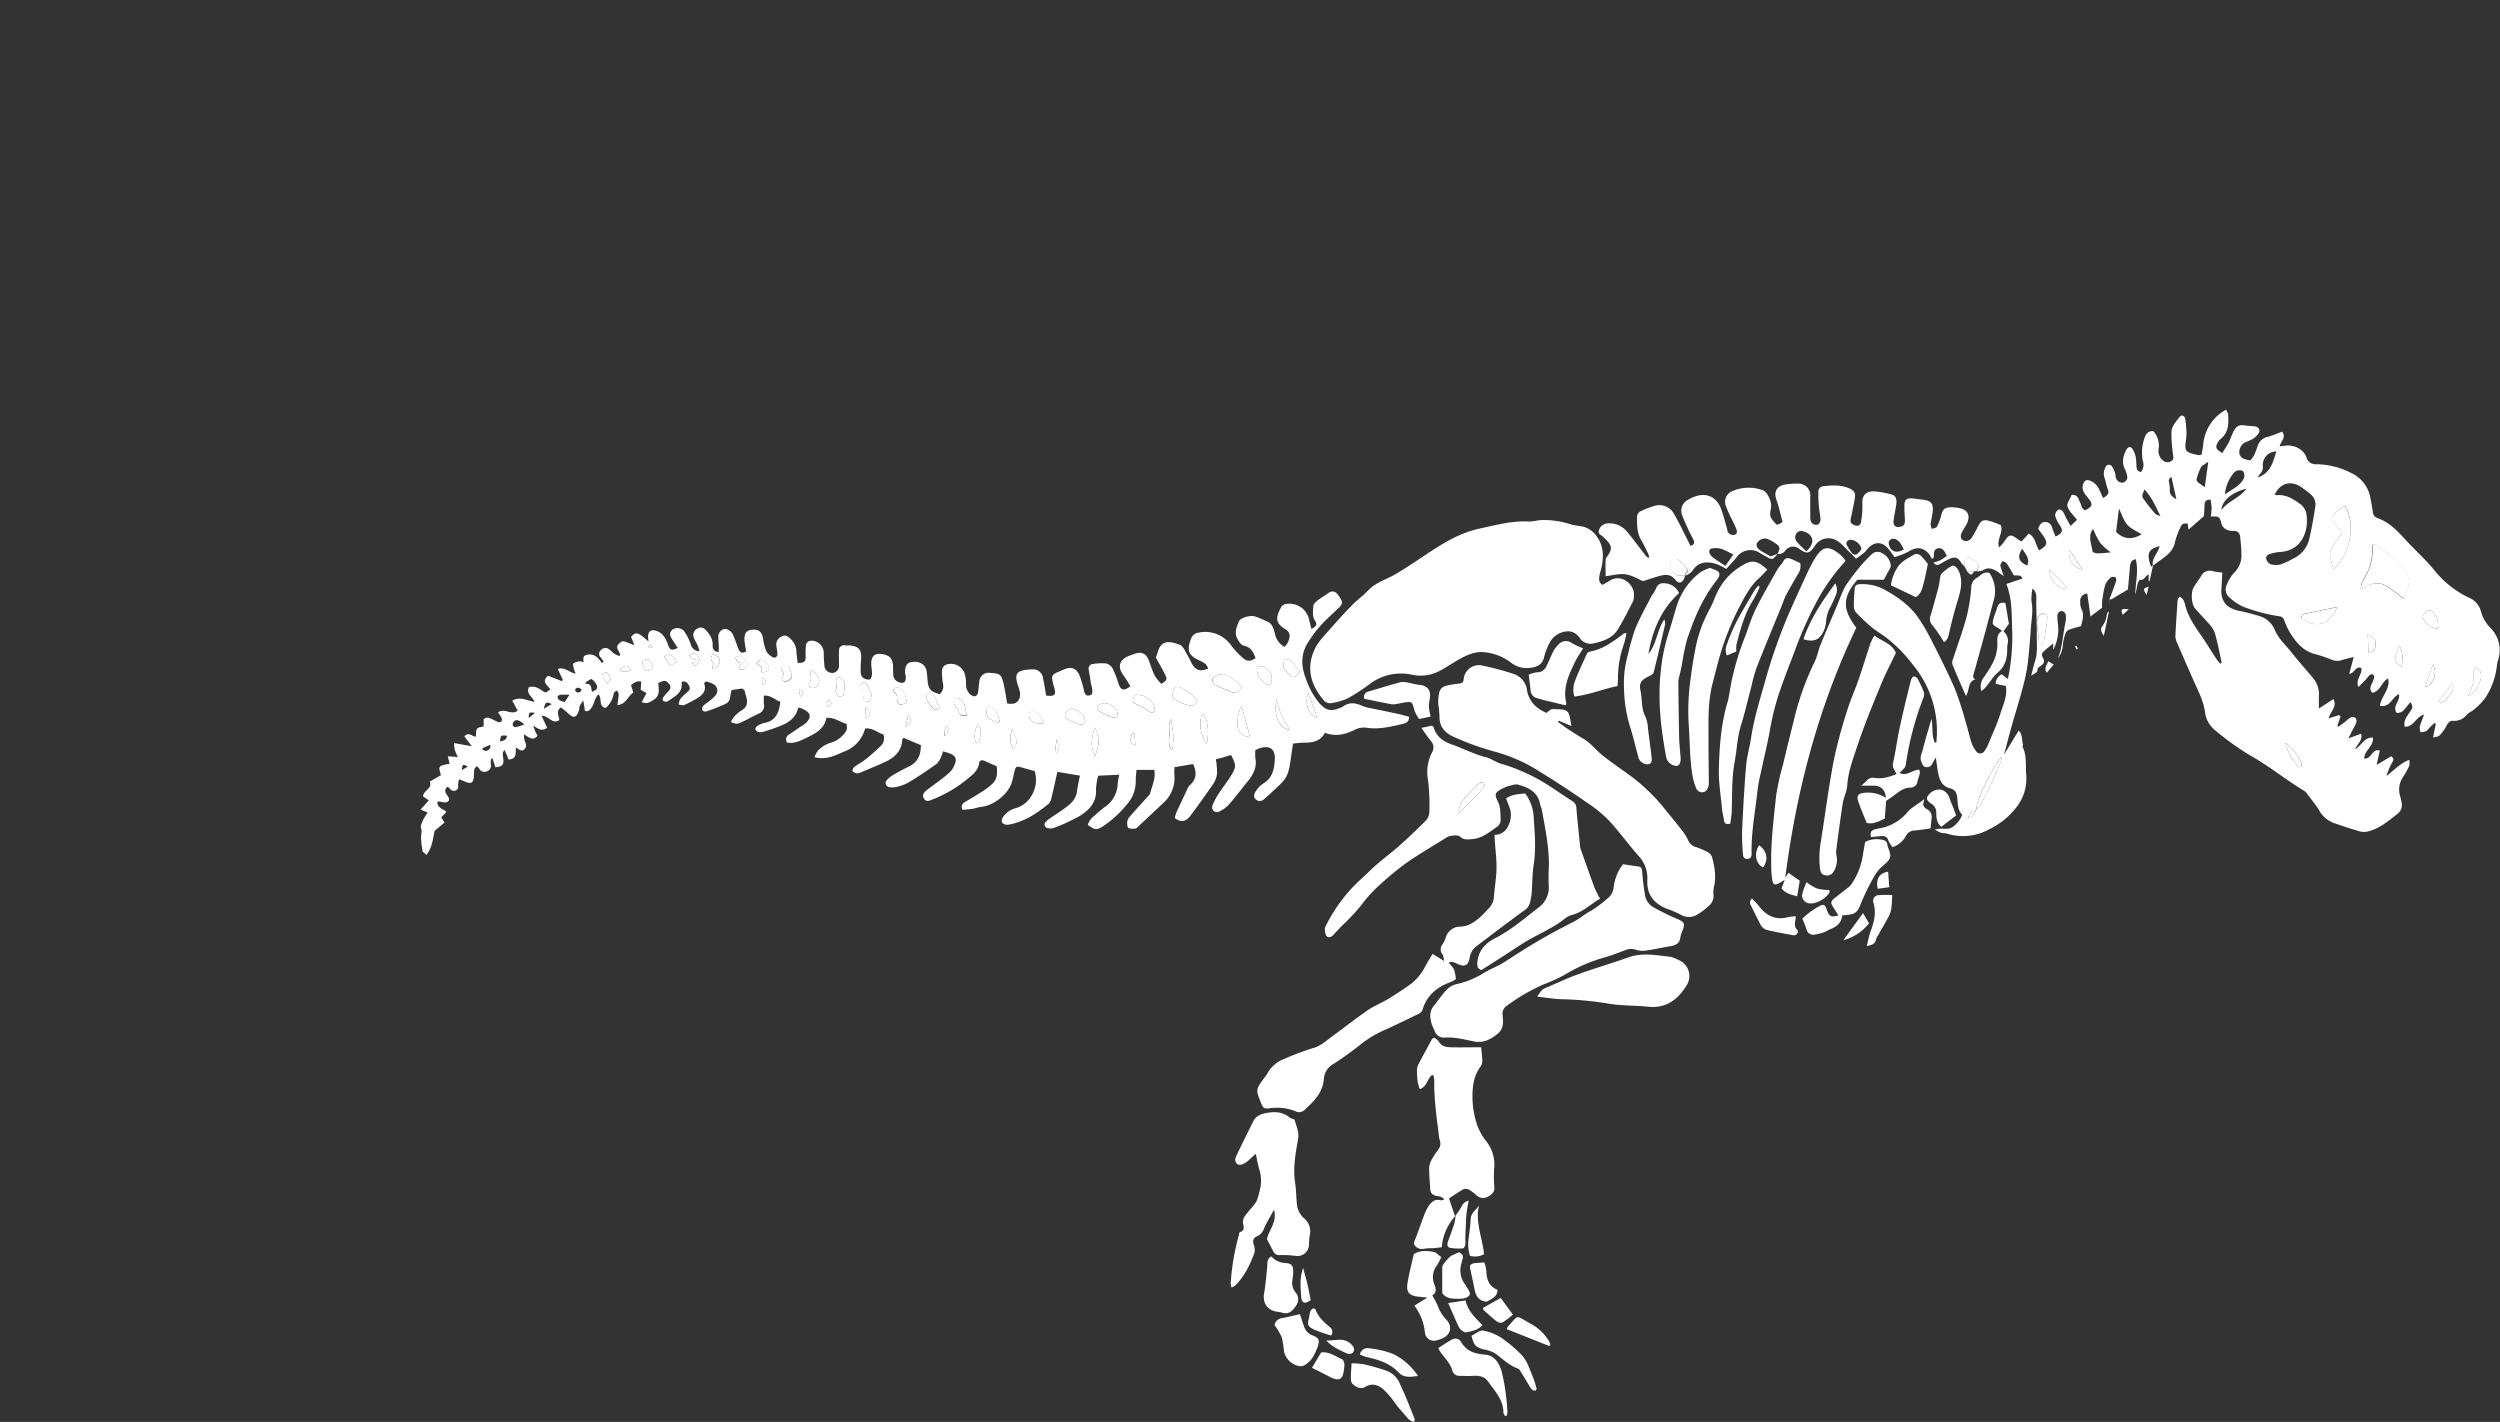 <svg xmlns="http://www.w3.org/2000/svg" fill="none" viewBox="0 0 2632 1497"><rect x="0" y="0" width="2632" height="1497" fill="#333333" stroke="none"/><path fill="#fff" d="M1773.9 605.716c-.09 1.07-.3 2.125-.64 3.144-2.34 4.917-5.99 6.021-9.16 1.84-5.42-7.058-11.88-5.887-18.74-3.847-4.75 1.405-9.43 3.011-15.52 4.951-5.05-2.074-11.47-6.121-18.33-7.125-6.85-1.003-13.91 1.137-21.1 1.94 0-5.786-.27-11.506 0-17.192 0-1.906 1.9-3.713 3.01-5.519 3.64-5.92 3.34-9.332-1.24-14.282a45.69 45.69 0 00-5.12-5.084c-2.07-1.606-4.88-2.542-3.75-6.121a10.042 10.042 0 018.47-7.325c3.75-.409 7.54.071 11.07 1.402a24 24 0 019.23 6.257c7.23 8.53 13.78 17.594 20.67 26.424a5.34 5.34 0 001.55 1.421c.6.368 1.27.612 1.97.72a20.756 20.756 0 00-.91-4.047c-2.44-5.017-4.81-10.035-7.66-14.951-4.31-7.326-4.25-15.286-4.21-23.414-.15-1.468.2-2.943.98-4.196a6.688 6.688 0 013.33-2.728 98.982 98.982 0 0114.85-5.652 17.49 17.49 0 0119.84 8.93c5.65 9.633 10.34 19.801 15.45 29.769.57 1.137 1.11 2.308 1.71 3.612 3.88-.87 4.58-3.144 3.34-6.02-1.23-2.877-3.01-5.653-4.34-8.597-2.75-6.054-5.69-12.074-7.93-18.329a12.88 12.88 0 01.18-8.598 12.88 12.88 0 015.57-6.554 39.352 39.352 0 0111.71-4.883c10.97-2.241 19.63 2.943 23.81 14.182 2.51 6.689 4.22 13.78 6.23 20.704.3 1.003.23 2.141.6 3.144a6.67 6.67 0 003.12 2.909c1.32.604 2.81.757 4.24.436 3.04-1.204 2.71-3.813 1.8-6.088-1.43-3.712-3.34-7.258-4.98-10.87-2.35-4.445-4.4-9.037-6.15-13.747a12.012 12.012 0 01-.66-4.754c.1-1.613.52-3.189 1.23-4.639.71-1.45 1.71-2.744 2.92-3.807a12.247 12.247 0 014.16-2.387 43.058 43.058 0 0131.31-.636c4.89 1.573 9.8 12.477 8.73 18.33-1.7 9.499-1.7 9.499 5.72 17.861.97-.07 1.93-.261 2.85-.569a32.34 32.34 0 003.61-2.274c-2.24-8.128-3.98-16.222-6.69-23.982-2.71-7.76.64-14.082 9.8-15.42a77.085 77.085 0 0113.58-.903c1.74-.014 3.47.34 5.06 1.038a12.32 12.32 0 014.2 3.012 12.483 12.483 0 012.6 4.462c.54 1.654.73 3.403.55 5.135v21.507c-.04 1.603.21 3.201.74 4.716a5.798 5.798 0 003.05 3.037c1.37.585 2.91.623 4.31.107 1.27-.301 2.77-3.345 2.7-4.984-.23-5.05-1.37-10.034-1.8-15.084a134.74 134.74 0 01-.4-14.35 5.392 5.392 0 011.39-4.079c.5-.548 1.1-.989 1.78-1.294.67-.305 1.4-.469 2.15-.48 9.09-1.037 18.02-1.572 26.76 2.074 4.28 1.739 7.02 4.181 6.48 8.797-.53 4.615-1.77 9.867-2.7 14.784-.67 3.344-1.58 6.689-1.98 10.034-.4 3.345 2.28 4.984 5.42 5.719a4.18 4.18 0 005.17-2.108 4.2 4.2 0 00.42-1.972 87.772 87.772 0 001.43-18.162c-.9-11.072 5.42-14.182 13.08-13.714 6.09.568 12.11 1.688 18 3.345 3.78.936 5.32 4.582 4.62 10.034-.71 5.452-2.08 11.004-2.81 16.724-.81 6.154 2.07 8.529 7.89 6.924 3.58-.97 4.08-3.813 3.98-6.924-.2-5.084-.67-10.034-.54-15.219 0-6.422 2.51-8.161 9.17-7.425 3.34.368 6.36.87 9.53 1.171 9.64.936 12.21 4.181 10.87 14.148-.53 3.947-1.57 7.86-1.97 11.841.16 1.689.6 3.339 1.31 4.883 1.83-.769 4.61-1.004 5.31-2.375a51.462 51.462 0 004.49-11.807c1.63-6.455 3.68-8.596 10.4-8.629 3.21.004 6.4.363 9.53 1.07 7.83 1.706 10.84 7.626 7.56 15.118-1.6 3.646-4.08 6.924-5.82 10.503-2.44 4.95-.33 8.864 4.92 8.864a7.27 7.27 0 005.12-2.81c2.62-4.022 4.98-8.212 7.05-12.543 2.71-5.385 4.62-7.258 10.27-6.255a82.599 82.599 0 0113.75 4.917c2.94 8.061-4.65 14.55-1.87 23.414a46.944 46.944 0 004.88-5.285c5.69-8.897 7.46-9.198 15.99-2.509.94.548 1.91 1.04 2.91 1.472l7.43-8.228c7.09 3.344 7.12 11.907 10.97 17.694 8.66-5.185 9.4-7.593 4.71-14.818-1.74-2.676-3.74-5.151-5.62-7.726 1.24-4.081 3.08-7.526 7.53-7.359 4.45.168 6.42 3.144 7.56 7.158.8 2.776 2.07 5.419 3.14 8.195 7.8-4.014 8.3-6.188 3.92-12.777a27.777 27.777 0 01-4.35-9.232 7.21 7.21 0 01.69-3.23 7.34 7.34 0 012.05-2.59c2.31-1.639 4.62 0 5.96 2.342 1.33 2.341 1.8 3.846 2.81 5.719 1.33 2.509 2.77 4.95 4.81 8.563l6.69-6.389c-3.91-5.251-8.63-9.231-10.03-14.115-.91-3.344 2.84-8.161 4.45-12.175 6.69-.501 7.09 4.583 8.89 8.095 1.54 2.977 1.38 7.024 5.66 8.061 7.72-4.349 8.19-6.255 2.47-13.179-3.34-4.248-7.06-8.094-4.95-14.249 1.27-3.813 3.35-5.151 7.23-3.712 2.26.905 4.32 2.261 6.04 3.986a17.859 17.859 0 013.99 6.048c1.21 2.609 2.34 5.218 3.68 8.262 4.42-2.576 7.13-4.683 4.85-9.801-1.57-3.612-1.94-7.759-3.34-11.539-.58-1.784-.8-3.666-.63-5.534.17-1.868.71-3.684 1.6-5.337.18-.733.59-1.393 1.15-1.898a3.809 3.809 0 012.02-.932c.75-.105 1.51.017 2.19.348.68.332 1.25.858 1.63 1.512a21.672 21.672 0 013.04 6.389c.6 1.739.5 3.713 1 5.519a7.07 7.07 0 002.7 3.809 7.051 7.051 0 004.5 1.275 5.904 5.904 0 003.88-2.627 6.01 6.01 0 00.85-2.24c.12-.796.08-1.61-.12-2.391a23.256 23.256 0 00-2.21-6.69c-3.64-7.225-2.2-14.014 1.38-20.671 1.84-3.344 4.65-3.88 6.69-.669a26.365 26.365 0 013.34 8.864c.39 3.186.62 6.39.67 9.6.27 2.742 1.07 5.217 4.75 5.552a11.812 11.812 0 002.04-11.205 45.84 45.84 0 011.64-24.484c1.54-4.315 3.68-7.793 9.4-7.191a22.562 22.562 0 015.55 18.296c-.45 2.231-.29 4.541.45 6.692a12.782 12.782 0 003.77 5.55 7.172 7.172 0 004.29 2.051 7.214 7.214 0 004.64-1.081c3.34-1.84 2.24-4.549 1.84-7.626a171.166 171.166 0 01-1.61-22.277c0-6.689 4.85-11.706 8.73-16.723 1.94-2.509 5.22-1.405 5.85 2.14.84 5.255 1.28 10.567 1.31 15.888a99.504 99.504 0 01-1.07 10.335c-.6 6.69 1.04 8.864 7.69 10.536 2.08.502 4.15 1.071 6.22 1.405 1.08-.046 2.14-.26 3.15-.635.53-3.345 1.24-6.924 1.67-10.57a45.76 45.76 0 017.31-21.334 45.832 45.832 0 0116.61-15.258 14.997 14.997 0 012.27 4.75c.57 9.399.74 18.798-7.52 25.688a15.41 15.41 0 00-2.98 3.411c-3.35 5.486-2.78 7.426 4.31 11.774 2.18-3.512 4.55-6.957 6.46-10.603 1.91-3.646 3.34-7.927 5.18-11.74 3.35-6.355 6.02-7.66 12.88-6.69 3.15.435 6.29.602 9.43.837 4.08.334 6.46 3.746 4.42 7.224a20.435 20.435 0 01-6.15 6.021 69.955 69.955 0 01-8.03 3.612 11.613 11.613 0 00-5.14 5.346 11.607 11.607 0 00-.85 7.364 8.564 8.564 0 003.91 4.415c2.36.928 4.82 1.557 7.33 1.874 4.35-4.014 5.95-9.868 7.86-15.186a13.867 13.867 0 0110.67-9.566c5.05-1.371 10.03-3.545 15.05-5.452 4.68 6.054-1.4 10.035-2.57 15.386 1.87-.167 3.34-.201 4.68-.468 9.67-1.84 20.47 3.345 23.41 12.041a10.06 10.06 0 004.04 5.648 10.02 10.02 0 006.73 1.677c12.61.203 25 3.317 36.2 9.098a35.769 35.769 0 0113.63 10.8 35.692 35.692 0 016.9 15.958c.81 4.75 1.81 9.432 2.45 14.182a7.117 7.117 0 001.45 4.157c.9 1.2 2.16 2.086 3.6 2.533 13.38 4.682 22.34 15.118 31.61 25.152 9.26 10.035 20.4 19.801 29.06 30.906a104.729 104.729 0 0036.26 28.063 21.125 21.125 0 017.61 5.727 21.124 21.124 0 014.3 8.488 40.208 40.208 0 0010.4 17.728 32.757 32.757 0 018.55 15.9 32.802 32.802 0 01-1.15 18.016 22.634 22.634 0 00-.91 4.682 79.397 79.397 0 01-11.77 33.783 65.076 65.076 0 01-12.01 12.676c-2.31 2.174-5.58 3.345-7.76 5.586a16.762 16.762 0 01-6.45 5.216 16.747 16.747 0 01-8.17 1.474c-4.85-.469-6.18 4.214-8.33 7.559a42.31 42.31 0 01-6.18 7.994c-1.27 1.204-3.68 1.237-6.69 2.107 1.13-5.719 2.04-10.034 2.94-14.617l-1.44-.769c-1.64 1.539-3.34 3.077-4.88 4.649s-2.34 3.144-3.92 3.947a21.376 21.376 0 01-5.78 1.204 14.692 14.692 0 01-.91-5.686c1.01-4.014 2.71-7.86 4.55-12.911-8.93 2.275-10.87 13.379-20.5 12.677a14.2 14.2 0 01.15-5.697 14.177 14.177 0 012.39-5.173c1.27-2.342 3.05-4.416 4.38-6.69 1.81-3.01 1.68-3.679-.77-8.295-2.1 2.542-4.04 4.95-6.05 7.292a9.109 9.109 0 01-3.71 3.225 9.106 9.106 0 01-4.85.822c-4.75-7.091 4.14-12.61 2.54-19.734-7.26 2.909-9.17 14.482-20.07 12.275 1.44-10.302 11.17-17.493 8.66-28.832-6.99 3.579-8.13 13.379-16.49 15.252-3.14-3.01-2.54-6.088-.83-9.432 1.13-2.12 2-4.365 2.6-6.69.1-.623.03-1.259-.2-1.846a3.639 3.639 0 00-1.1-1.499 3.836 3.836 0 00-1.75-.076 3.78 3.78 0 00-1.59.712c-1.98 1.806-3.35 4.08-5.29 6.02-1.94 1.94-4.01 3.914-6.69 6.69-3.34-8.295 4.48-13.379 3.11-20.069-6.35-2.642-7.29 6.255-12.71 6.021 1.47-5.419 2.84-10.636 4.72-17.627-5.12 1.305-8.6 2.007-11.94 3.077a15.068 15.068 0 01-10.81 0 139.718 139.718 0 00-18.16-6.188c-11.54-2.976-18.73-11.071-24.85-20.302-3-4.719-5.45-9.756-7.33-15.019a6.057 6.057 0 00-2.09-3.168 6.11 6.11 0 00-3.56-1.314 180.526 180.526 0 01-37.7-10.034 54.066 54.066 0 01-13.88-9.265 11.159 11.159 0 01-4.25-6.689 11.188 11.188 0 011.24-7.827 39.424 39.424 0 017.56-12.142 24.802 24.802 0 007.52-19.433c0-5.82-.7-11.673-1.2-17.46-.44-4.682-2.74-7.425-7.86-6.957-1.13.054-2.25-.058-3.35-.334a10.486 10.486 0 01-5.71-2.681 10.438 10.438 0 01-3.12-5.481c-1.84-6.689-2.27-6.923-10.94-6.689.43-3.061.7-6.143.81-9.232-.19-2.843-.57-5.67-1.14-8.462-5.08-.201-6.25 2.341-6.39 5.954 0 4.482-.47 8.997-.6 11.338-6.42 5.687-11.34 10.035-16.19 14.249-.17-1.338-.5-3.646-.84-6.221-3.34-.636-5.78-.268-7.02 2.575a74.946 74.946 0 00-6.26 16.223c-1.84 10.469-9.63 15.319-17.12 20.737l-6.32 4.649c-1.41-7.86 5.45-13.178 7.15-20.537-11.97 2.676-14.04 8.028-9.06 21.441l2.11-1.138c-1.21 5.452-2.38 10.904-3.58 16.39h-1.01v-6.857c-4.04 1.271-4.65 6.924-9.43 5.485a11.819 11.819 0 00-2.31 4.549c-.83 3.613-1.23 7.292-2.3 10.904 0-12.242 3.64-24.417.46-37.026-4.91.802-5.82 4.047-6.15 7.96-.67 8.195-1.44 16.39-2.07 23.815-6.03 3.579-11.41 6.89-16.73 10.034-.93.364-1.91.589-2.91.669 2.41-6.455 4.92-12.844 7.13-19.366.43-1.238 0-3.913-.77-4.181a5.649 5.649 0 00-2.52-.409c-.86.058-1.69.313-2.43.744a20.958 20.958 0 00-5.89 8.161 113.513 113.513 0 00-3.08 17.259c-.16 2.115-.16 4.24 0 6.355l-12.31 9.198c-1-7.425-2.11-15.754-3.34-24.116a7.57 7.57 0 00-5.56 2.563 7.534 7.534 0 00-1.53 2.722 7.62 7.62 0 00-.31 3.111c-.16 2.671.27 5.345 1.28 7.826 3.11 6.121 1.17 11.841-.57 18.129-4.02 1.137-8.37 2.141-12.48 3.713a6.99 6.99 0 00-3.65 3.779 49.848 49.848 0 00-2.87 12.343 26.299 26.299 0 01-5.09 13.947c4.75-12.275 5.19-25.453 7.86-38.164a18.92 18.92 0 000-8.663 5.689 5.689 0 00-4.71-3.01c-.93.334-1.77.894-2.43 1.629a5.936 5.936 0 00-1.35 2.586c-.13 3.189.07 6.384.6 9.532a47.228 47.228 0 01-5.02 27.227v-6.69a142.244 142.244 0 00-11.17 9.332 5.528 5.528 0 00-.66 2.609c0 .91.23 1.807.66 2.609 3.01 4.582 1.07 7.191-2.81 9.566-1.07.669-2.64 1.906-2.58 2.743.31 4.114-3.07 4.415-6.69 7.091 1.74-6.69 2.91-11.741 4.45-16.724 2.45-8.061 1.51-16.289 1.48-24.484 0-12.476-.47-24.952-.54-37.462 0-4.482.94-9.064-3.95-13.145a52.037 52.037 0 00-1.07 13.58c1.94 9.734 0 19.166-.73 28.665-.84 12.51-1.84 25.052-3.35 37.462a194.061 194.061 0 01-5.28 25.018c-3.35 13.112-7.56 26.056-11.24 39.101-2.81 10.034-5.35 20.069-8.33 31.106l15.45-25.487c4.25 4.348 3.11 9.8 4.48 14.383.31.936-.63 2.308-.26 3.11 4.65 9.533 2.81 19.835 3.74 29.802a48.55 48.55 0 01-10.47 33.649 79.161 79.161 0 01-28.23 22.878 56.562 56.562 0 01-44.82 4.716c-1.97-.669-4.28-.301-6.32-.869a47.245 47.245 0 01-6.49-3.345c7.29-2.475 12.94 1.037 18.63-2.643 4.7-3.123 8.3-7.654 10.27-12.944-4.82-4.749-4.65-11.74-5.22-18.128-.5-5.519-2.67-8.563-7.56-9.734-8.39-2.074-11-8.529-12.47-15.787-1.01-4.884-1.51-10.034-2.48-16.523a59.075 59.075 0 00-3.58 6.054 6.056 6.056 0 01-2.45 3.039 6.076 6.076 0 01-3.8.908c-3.65 0-4.09-2.777-5.22-5.118-2.48-4.984.33-9.466 1.44-13.948 2.64-10.502 5.88-20.905 9.03-31.909 1.57 8.529 0 17.192 3.34 25.052h1.71a108.87 108.87 0 00-3.82-42.886 108.813 108.813 0 00-20.13-38.057 152.939 152.939 0 00-28.97-29.635c-5.12-3.846-10.7-7.091-15.59-11.172a187.282 187.282 0 01-15.68-14.817 10.265 10.265 0 01-2.61-6.489c-.03-6.625.32-13.247 1.03-19.834.37-3.345 3.72-3.914 6.29-3.813a49.363 49.363 0 0122.45 4.482c14.61 7.726 28.03 16.724 37.69 30.337a185.3 185.3 0 0114.05 23.948c8.57 16.724 17.13 33.783 24.76 51.109a366.756 366.756 0 0111.3 34.685c2.34 7.392 3.95 15.018 6.26 22.377a27.503 27.503 0 004.55 8.429 5.27 5.27 0 007.38 2.048 5.244 5.244 0 001.95-2.048 32.817 32.817 0 004.11-7.727c4.32-10.503 9.27-20.871 12.55-31.709 2.74-9.03 7.42-17.861 5.65-28.731l-10.7-2.241a11 11 0 011.73-5.948 11.044 11.044 0 014.65-4.087l6.43 4.884a211.757 211.757 0 004.58-49.837c-.77-16.457.5-33.181-6.16-50.172l16.93-5.753c-1.74-4.482-6.05-2.843-9.03-3.345-2.61-4.415-4.85-8.629-7.56-12.543-.87-1.237-2.94-1.639-4.48-2.442-.81 1.573-2.45 3.345-2.18 4.717a87.64 87.64 0 003.65 11.171c-2.44-1.706-4.58-3.345-6.69-4.783-4.89-3.11-9.8-5.084-15.49-1.371a16.733 16.733 0 01-5.99 1.104c2.65-6.69 1.51-9.466-5.72-13.647-3.68-2.107-6.69-.87-7.59 3.345a20.95 20.95 0 00.34 5.418 32.267 32.267 0 01-4.02-4.649c-2.84-4.716-6.09-6.154-11.24-3.98a79.814 79.814 0 00-9.73 5.184c-2.61 1.539-5.02 2.944-7.96-.97a55.58 55.58 0 007.49-2.542 54.035 54.035 0 006.52-4.482c-2.04-4.348-3.81-8.429-8.46-8.061-5.85.435-4.88 5.92-5.35 10.035l-1.87 1.204a33.074 33.074 0 00-2.65-4.75c-6.25-7.76-13.68-8.362-22.14-2.81a80.963 80.963 0 01-14.45 5.653c-1.64-2.241-3.71-4.984-5.75-7.726-6.69-8.864-15.32-9.232-22.72-.97a35.195 35.195 0 01-3.61 4.147c-2.44 2.04-5.08 3.78-8.46 6.222l-14.62-14.584c-5.42-5.351-11.47-8.395-19.47-6.121a16.487 16.487 0 00-9.23 7.125c-6.02 8.596-8.43 8.964-16.72 3.11a10.05 10.05 0 00-7.37-2.172 10.064 10.064 0 00-6.75 3.677 8.97 8.97 0 01-3.79 3.299 9.012 9.012 0 01-4.97.749c2.94-5.285 3.07-7.493-.61-10.269a47.535 47.535 0 00-10.33-5.853 10.039 10.039 0 00-10.67 5.017c-1 2.642.87 5.753 4.92 8.128l9.76 5.586 7.19-2.877c-5.21 6.522-5.21 6.69-12.2 2.877a67.37 67.37 0 01-6.9-4.014 17.854 17.854 0 00-23.81 4.515c-3.35 4.382-7.16 8.195-11.04 12.543-6.09-3.345-12.01-6.689-19.27-6.689a16.719 16.719 0 00-15.18 6.957 16.21 16.21 0 01-9.27 6.99l3.61-5.652a102.51 102.51 0 00-8.86-10.035 7.566 7.566 0 00-2.97-1.63 7.578 7.578 0 00-3.38-.176 7.417 7.417 0 00-2.32 2.409 7.461 7.461 0 00-1.03 3.177c0 2.639.72 5.229 2.07 7.492 2.71 5.051 7.97 4.415 13.02 3.947zm306.56 247.179a66.523 66.523 0 006.19-8.194c3.71-6.957 7.12-14.115 10.43-21.273 3.32-7.158 6.39-14.483 9.47-21.741.33-1.527.48-3.088.44-4.649-3.35 4.783-6.06 8.027-8.03 11.673-4.58 8.362-9.03 16.724-13.08 25.521a105.145 105.145 0 00-4.82 14.349c-.28 1.488-.42 3-.4 4.515-3.98.769-6.29 3.345-9.16 7.693 6.22-.569 7.39-4.415 8.96-7.894zm404.74-232.529a32.617 32.617 0 005.45-2.341 19.032 19.032 0 0121.81-.836c4.63 3.031 9.09 6.302 13.38 9.8 1.57 1.137 3.34 2.141 5.59 3.679a94.571 94.571 0 012.81-10.034c3.54-8.998.9-16.49-4.55-23.848-7.86-10.637-20.07-15.687-30.11-23.414-.27-.201-.97.201-1.87.402-.24.907-.37 1.838-.4 2.776a51.355 51.355 0 01-6.69 29.166c-1.37 2.576-2.91 5.084-4.05 7.793a44.36 44.36 0 00-1.27 6.857h-.1zm-90.32-99.741c.71.268 1.41.803 2.08.736 10.03-1.037 17.53 4.214 24.85 9.399a16.695 16.695 0 016.29 9.766c3.04 17.661-4.18 39.87-29.03 40.706-2.93.308-5.83.914-8.63 1.807-2.88.702-5.32 2.542-4.55 5.518a8.78 8.78 0 001.75 3.288c.82.957 1.83 1.73 2.96 2.265 3.55.919 7.27.919 10.81 0a72.54 72.54 0 0012.31-5.753 30.547 30.547 0 0010.84-7.971 30.575 30.575 0 006.35-11.864c2.84-11.64 4.78-23.413 6.69-35.354a13.687 13.687 0 00-5.12-12.878 102.92 102.92 0 00-10.87-8.194c-10.64-6.523-21.37-3.011-26.69 8.529h-.04zm61.99 78.402c19.06-17.527 22.78-48.332 12.31-65.926a20.546 20.546 0 00-11.28 8.027 7.12 7.12 0 00-1.44 2.368 7.101 7.101 0 00-.42 2.74c.04.932.26 1.847.66 2.693.39.845.95 1.604 1.64 2.234a83.62 83.62 0 017.39 10.302c-3.34 4.415-6.69 8.429-9.33 12.911a19.496 19.496 0 00-3.35 10.034 69.682 69.682 0 003.82 14.617zm3.74 39.936c-11.17 2.342-22.01 4.683-32.88 6.891-2.91.602-5.05 1.638-4.91 5.05 15.75 11.239 30 6.823 37.79-11.74v-.201zm-206.08-76.461c-5.52-3.579-11.2-5.921-14.88-10.035-3.68-4.114-5.39-10.034-8.8-17.025-1.17 9.466-2.14 17.393-3.04 24.618 8.62 8.228 17.15 8.094 26.72 2.575v-.133zm-429.66 21.239c-6.95-3.345-12.27-6.991-19-6.69-2.61.168-6.05 0-6.35 3.345a7.94 7.94 0 00.88 3.2 7.93 7.93 0 002.13 2.553c4.08 3.345 8.63 6.054 13.95 9.667l8.39-12.075zm517.5-63.35c7.19-4.951 14.18-8.061 18.7-14.55a8.533 8.533 0 001.74-4.348 8.24 8.24 0 00-1.47-5.653 8.379 8.379 0 00-5.86-.401 7.533 7.533 0 00-3.84 2.642 40.272 40.272 0 00-9.27 22.444v-.134zM2146.86 678.9l1.87.468c1.04-1.572 2.74-3.043 3.08-4.783 1.37-7.024 2.37-14.148 3.34-21.206.47-2.91 1.07-6.321-2.71-7.291-3.78-.97-5.92 2.006-7.19 4.983a13.388 13.388 0 00-.6 6.121c.33 4.783 1 9.533 1.51 14.282.36 2.609.5 5.085.7 7.56v-.134zm-245.02-98.604c8.46-7.76 8.06-15.62-.3-19.768-3.35-1.639-7.09-2.408-9.7.401a7.355 7.355 0 00-1.8 4.817 7.35 7.35 0 001.8 4.816 117.15 117.15 0 0010 9.868v-.134zm302.08-22.878c-.77.301-1.1.334-1.2.501-4.55 7.493-.74 15.018.27 22.444 0 1.003 3.34 2.241 5.18 2.207 4.68 0 9.33-.635 14.12-1.003a69.6 69.6 0 01-11.04-9.767 84.868 84.868 0 01-7.33-14.249v-.133zm362.16 104.658c.81-2.962.86-6.082.13-9.066a18.064 18.064 0 00-4.28-7.993 4.902 4.902 0 00-3.58-2.264 4.908 4.908 0 00-4.01 1.361c-2.64 2.074-4.89 4.716-2.68 8.128a19.709 19.709 0 0014.42 9.834zM2396.66 475.27a14.23 14.23 0 00-10.68 4.654 14.168 14.168 0 00-3 5.144 14.161 14.161 0 00-.64 5.922c.13 1.553-.11 3.114-.69 4.559a10.083 10.083 0 01-2.65 3.77 15.371 15.371 0 00-1.84 3.344c13.64-4.916 15.75-16.422 19.5-27.393zm-75.46 37.562c1.27-9.232 2.37-17.059 3.71-26.759-3.65 2.743-6.69 3.981-7.86 6.155a61.245 61.245 0 00-4.58 12.509c-.24.836 1 2.375 1.94 3.345 1.74 1.371 3.74 2.609 6.79 4.85v-.1zm277.16 220.153c7.52-3.111 9.4-9.231 12.27-14.717a14.475 14.475 0 001.43-5.775c.08-2.002-.26-3.999-.99-5.865-.5-1.605-2.81-2.609-4.28-3.88-.97 1.405-2.54 2.71-2.71 4.215-.47 4.214.2 8.663-.64 12.777a93.676 93.676 0 01-5.08 13.345v-.1zm-323.89-189.682c-4.89-10.035-9.2-19.868-16.73-27.996-2.27 5.084-3.01 7.158-1.47 9.365a202.994 202.994 0 0012.64 16.088c1.38 1.405 3.75 1.807 5.56 2.643v-.1zm-314.83 35.019c0-5.92-9.13-11.706-13.38-9.566a3.576 3.576 0 00-2.35 3.814c.06.537.25 1.051.54 1.505a63.028 63.028 0 004.62 7.391c1.54 2.007 3.78 3.513 6.19 1.706a27.264 27.264 0 004.38-4.85zm44.72 0c-2.31-4.415-4.11-8.596-8.53-10.569-3.78-1.673-7.82.702-7.39 4.114 1.1 8.462 8.03 11.606 15.92 6.422v.033zm360.69-63.851c-15.19 3.779-25.59 12.375-26.49 22.61 7.39-9.867 19.06-12.509 26.49-22.644v.034zm-207.39 85.358a21.46 21.46 0 003.61 11.614 21.398 21.398 0 009.34 7.786c1.97.903 3.94 1.739 5.11-1.137l-18.06-18.263zm370.89 102.351c.8-7.961 1.91-15.286-2.48-22.344a44.11 44.11 0 00-3.88 10.302c-1.47 5.452-.4 7.593 6.29 12.008l.07.034zm-34.86-15.252c5.89-.302 7.06-3.914 7.3-8.162.33-5.452-1.21-7.526-8.27-10.636l.97 18.798zM2129.1 577.62c-5.72 8.295-4.05 13.914 5.21 17.761 3.21-7.593-2.2-12.108-5.31-17.794l.1.033zm453.07 141.384l-14.15 18.931 1.07 1.572c2.01-.769 5.02-.97 5.85-2.441 2.81-5.218 9.94-8.53 7.13-18.096l.1.034zm-29 4.515c9.73-4.348 12.94-14.048 8.46-24.182-2.91 8.06-5.59 15.754-8.56 24.149l.1.033zm-360.75-123.924l-13.85-20.938c-1.64 10.603 4.38 19.4 13.75 20.905l.1.033zm93.65-97.333a4.539 4.539 0 00-2.34 2.321 4.48 4.48 0 00-.16 3.298c.59 2.531.86 5.128.8 7.727-.34 5.05 2.41 7.526 6.92 10.034-1.77-8.261-3.44-15.653-5.18-23.413l-.04.033zM635.477 696.694a45.008 45.008 0 00-2.876-4.381 5.046 5.046 0 010-7.794 6.125 6.125 0 016.529-2.088 6.118 6.118 0 012.134 1.118c1.94 1.472 3.546 3.345 5.486 4.683a35.44 35.44 0 005.218 2.442l1.07-1.205a43.39 43.39 0 00-2.04-4.582c-1.338-2.241-2.007-4.281 0-6.522 2.007-2.241 3.88-3.847 6.924-2.843 3.044 1.003 5.92 2.207 9.834 3.679l-3.345-8.73c5.017-5.686 7.325-5.117 18.431 5.017a46.5 46.5 0 01-.569-5.117c0-5.519 2.977-7.927 8.262-6.355 7.058 2.107 10.369 7.826 12.611 14.282 2.241 6.455 3.712 6.89 10.402 3.913l-5.519-8.495c-3.345-5.118-3.345-7.794-.301-10.704a9.403 9.403 0 0112.343 1.238 57.462 57.462 0 017.192 14.048 9.265 9.265 0 009.131 7.292 45.82 45.82 0 00-1.639-5.519c-1.438-3.145-3.345-6.054-4.549-9.299a7.487 7.487 0 01.291-5.154 7.486 7.486 0 013.556-3.743 6.388 6.388 0 018.73 1.204c4.248 4.482 7.861 9.6 7.493 16.189-.201 4.281 1.539 6.489 6.255 7.358 0-1.94.301-3.679.267-5.385 0-3.344-.468-6.89-.501-10.335a8.197 8.197 0 015.853-8.596c2.877-.937 7.894 2.074 9.567 5.92 2.141 4.883 3.847 10.034 5.72 14.985 1.639 4.381 4.415 4.783 8.195 2.508a96.573 96.573 0 01-1.873-11.64c-.301-7.626 2.207-10.669 8.396-11.138 6.689-.535 10.034 2.208 11.205 9.566a54.871 54.871 0 003.345 13.012 16.727 16.727 0 006.69 6.288c2.709 1.572 5.285-.468 5.084-3.679-.2-3.211-.836-5.82-1.17-8.73a9.128 9.128 0 016.02-9.466c3.881-2.007 6.69.368 9.166 2.843a19.343 19.343 0 016.021 13.546c.2 3.947.869 7.827 1.304 11.607 7.091 0 8.563-1.539 8.362-6.924-.195-3.95-.072-7.91.368-11.84a5.417 5.417 0 015.72-4.616 12.879 12.879 0 0112.979 12.509c0 4.783.301 9.6.702 14.349a8.293 8.293 0 009.098 6.991 7.392 7.392 0 006.255-7.961c0-5.05-.234-10.034 0-15.185a5.346 5.346 0 011.816-4.661 5.355 5.355 0 014.874-1.126c1.305.168 2.676 0 4.014 0 10.336.937 13.38 4.616 12.544 15.052a108.91 108.91 0 00-.402 13.613 7.788 7.788 0 002.543 5.486 10.032 10.032 0 007.124 1.739c1.271-.301 2.174-3.947 2.241-6.121 0-3.713-.903-7.459-.802-11.172.2-7.592 4.114-10.636 11.506-9.432 7.961 1.305 10.938 4.549 11.473 12.811 0 2.91 0 5.887.234 8.797a8.128 8.128 0 004.951 7.626c5.72 2.542 8.73.435 8.128-5.887 0-1.07-.502-2.074-.602-3.144-.569-7.024 1.739-11.138 6.69-11.874 7.861-1.204 14.249 2.174 15.755 8.763.593 3.689.984 7.407 1.17 11.138 1.037 9.031 3.345 11.406 12.812 13.948a11.246 11.246 0 003.345-11.339 85.348 85.348 0 01-1.071-12.71 7.324 7.324 0 016.69-7.593 15.372 15.372 0 0110.783 1.977 15.386 15.386 0 016.71 8.66c.94 3.85 1.35 7.812 1.21 11.773.09 2.344.8 4.621 2.06 6.597a13.247 13.247 0 005.13 4.642c2.64.903 5.01-.703 5.52-4.047.5-3.345.73-7.392 1.3-11.072a9.866 9.866 0 011.01-4.025 9.8 9.8 0 012.6-3.236 9.748 9.748 0 017.86-2.004c10.41.669 11.78 1.639 14.12 11.707 1.54 6.69 2.51 13.58 3.75 20.336 9.46 2.409 15.32-3.345 13.01-13.379-.87-3.612-2.41-7.091-3.11-10.736-1.24-6.456.93-9.533 7.49-10.737 2.89-.574 5.82-.866 8.76-.87 2.71-.322 5.44.44 7.59 2.119a10.359 10.359 0 013.89 6.845c1.4 6.188 2.27 12.476 3.34 18.564 8.77 1.137 10.74-.569 8.6-8.028-4.42-15.352-2.68-13.78 9.63-19.199 8.73-3.846 13.88-1.773 17.5 7.492 1.75 5.027 3.2 10.154 4.34 15.353 1.17 4.516 3.65 5.586 8.03 3.177 1.51-4.682-.63-9.265-1.3-13.914-.57-3.947-1.27-7.893-1.94-11.84a5.022 5.022 0 01-.13-2.214 5.07 5.07 0 01.86-2.043 4.886 4.886 0 011.68-1.457 4.902 4.902 0 012.14-.574c4.7-.838 9.5-.996 14.25-.469a11.497 11.497 0 016.69 5.854 109.34 109.34 0 015.98 15.653c2.28 6.69 5.66 7.66 12.41 2.342-2.47-3.88-4.81-8.028-7.59-11.808-6.09-8.295-4.15-15.854 5.32-19.801 1.97-.802 4.01-1.471 6.02-2.207 7.86-3.01 12.58-.97 15.79 7.024 1.3 3.345 2.27 6.689 3.54 9.8a34.056 34.056 0 009.57 14.516c5.99-3.879 6.39-4.582 3.71-10.034-2.67-5.452-6.09-11.238-9.56-17.627.4-1.137 1.27-3.077 1.8-5.084 3.65-13.379 11.61-12.744 23.42-8.362 3.64 1.371 5.75 7.225 8.23 11.238 2.47 4.014 3.64 7.76 6.12 11.139 3.68 4.95 8.29 5.585 15.45 2.742a14.721 14.721 0 00-2.34-4.549 23.27 23.27 0 00-6.12-3.712c-12.41-5.553-14.42-10.703-9.44-23.414a9.489 9.489 0 012.95-4.165 9.401 9.401 0 014.68-2.023 33.27 33.27 0 0119.28 1.452 33.263 33.263 0 0115.21 11.927 84.397 84.397 0 0012.54 13.38c4.08 3.88 8.56 3.344 13.18 0-2.34-6.255-4.82-11.573-12.48-13.112-2.64-.502-5.18-4.348-6.69-7.258-3.34-6.221-.87-12.576 1.68-18.329 1.7-3.947 12.04-6.69 16.72-5.218 4.68 1.471 8.93 3.545 13.38 5.519 5.29 2.408 6.42 7.559 7.73 12.476.51 2.94 1.68 5.727 3.41 8.154 1.74 2.426 4 4.43 6.62 5.86 3.23-2.855 5.2-6.87 5.49-11.171a7.838 7.838 0 00-1.64-5.018 13.442 13.442 0 00-3.81-2.876c-10.44-6.69-8.8-13.045-3.01-23.413a7.87 7.87 0 015.38-2.676c5.33-.746 10.74.57 15.13 3.678a21.163 21.163 0 018.49 13.046c.7 3.01 1.5 5.987 2.4 9.599 4.35-2.174 6.69-4.348 3.95-8.362-3.34-4.883-2.11-10.369-1.97-15.553 0-2.074 2.54-4.516 4.48-6.054 3.75-2.944 7.96-5.285 11.84-8.061a6.098 6.098 0 018.1.368 29.984 29.984 0 015.65 8.563 5.405 5.405 0 01-.94 4.314 22.97 22.97 0 01-3.84 4.048c-5.89 5.719-12.18 11.104-17.6 17.225a131.495 131.495 0 00-13.75 18.597c-7.29 11.841-6.69 24.718-1.8 37.06a80.8 80.8 0 0014.55 26.391c6.69 7.224 12.11 8.763 21.31 4.615 1.01-.299 2-.702 2.94-1.204 6.89-5.251 13.85-4.114 21.07-.736a37.677 37.677 0 008.46 2.241c10.04 2.108 19.81 4.081 29.67 6.222 3.58.802 7.1 1.873 10.61 2.809.33 5.018-2.81 6.69-6.26 7.426-12.44 2.943-24.95 6.121-37.93 4.214-4.45-.721-9.02.031-13.01 2.141-9.7 4.85-20.07 7.425-31.38 3.11-4.51 8.998-12.67 10.369-21.57 10.369-3.71 0-7.39.569-11.98.97-.83 5.787-1.64 11.272-2.4 16.724-1.18 8.228-2.38 16.724-8.13 23.046-4.25 4.749-9.17 8.93-13.82 13.379-1.94 1.806-3.94 3.579-6.02 5.251a6.149 6.149 0 01-8.7.468c-3.11-2.809-1.77-6.154 0-8.729a26.898 26.898 0 017.66-8.028c9.74-5.586 11.65-15.219 12.25-24.651.67-10.335-3.68-16.222-15.89-12.576-1.57.589-3.1 1.282-4.58 2.073a44.846 44.846 0 000 8.028c1.84 9.231-1.64 16.724-7.16 23.681-6.69 8.362-13.15 16.724-20.07 24.852a34.34 34.34 0 01-10.57 7.96c-.93.568-2.01.823-3.1.73a5.102 5.102 0 01-2.92-1.25 5.122 5.122 0 01-1.61-2.741 5.056 5.056 0 01.34-3.161 64.76 64.76 0 017.22-13.379c4.05-6.255 8.83-12.075 12.61-18.463 5.32-9.031 5.05-10.703-.33-21.173-2.68.803-5.42 1.706-8.2 2.476-2.77.769-5.02 1.338-7.79 2.04a86.646 86.646 0 011.3 14.015 23.448 23.448 0 01-3.54 11.138c-7.73 11.439-15.92 22.577-24.09 33.715-5.15 7.024-10.53 7.994-16.96 2.91a47.355 47.355 0 011.71-5.72c3.75-8.194 7.63-16.355 11.47-24.517a12.087 12.087 0 012.48-4.08c7.22-6.155 7.79-13.38 3.75-22.477l-19.77 3.344c0 2.241-.2 5.118 0 7.928a35.525 35.525 0 01-2.38 16.508 35.494 35.494 0 01-9.67 13.595l-25.68 24.049c-.97.903-2.01 2.274-3.11 2.408-2.5.593-5.12.441-7.53-.435-1.27-.769-1.41-4.181-1.27-6.355a9.113 9.113 0 012.14-5.084c6.45-7.392 13.08-14.617 19.6-21.908.9-1.004 2.14-1.974 2.41-3.145 1.9-7.96 6.09-15.519 4.31-24.785h-18.73c-.3 4.014-.8 7.928-.77 11.808a36.804 36.804 0 01-10.03 25.453 112.676 112.676 0 01-24.49 22.21c-6.92 4.181-8.56 4.047-15.95-1.505a17.478 17.478 0 016.69-9.399c3.47-3.297 7.14-6.39 10.97-9.265a30.626 30.626 0 009.76-10.412 30.741 30.741 0 003.99-13.704c.2-3.144.97-6.221 1.57-10.034l-22.05 1.036a65.148 65.148 0 00-2.3 14.483c.83 13.881-7.56 21.976-17.7 28.23a193.522 193.522 0 01-26.76 12.276c-2 .665-4.14.746-6.19.234a3.849 3.849 0 01-2.04-.823 3.84 3.84 0 01-1.28-4.012c.2-.722.62-1.366 1.18-1.855a17.014 17.014 0 013.62-3.144c5.88-4.114 11.97-7.894 17.69-12.208 5.72-4.315 10.5-8.998 11.44-16.724.67-5.452 2.01-10.871 3.11-16.557l-23.75-3.947c-2.07 9.232-3.91 17.761-5.99 26.257a13.766 13.766 0 01-2.97 7.157c-12.21 10.035-25.26 18.798-41.18 21.942a11.29 11.29 0 01-3.34.268c-4.82-.401-6.46-3.679-3.88-7.794a23.397 23.397 0 0113.38-9.599 28.25 28.25 0 0016.72-13.078 31.892 31.892 0 004.47-12.635c.57-4.481.19-9.032-1.12-13.354-5.36-1.472-10.04-2.676-14.42-4.014-4.38-1.338-5.49-.802-6.69 3.914-1.14 4.08-1.74 8.362-3.08 12.409-4.18 12.543-19.06 24.049-32.21 25.387-2.88.301-5.65 1.471-8.53 1.94-3.61.602-7.29.836-10.8 1.237a5.427 5.427 0 01-.95-2.17 5.396 5.396 0 01.08-2.365c.2-.774.56-1.494 1.07-2.109a5.46 5.46 0 011.87-1.45c5.85-3.679 11.94-6.991 17.7-10.77a71.515 71.515 0 0011.94-9.131c4.91-5.018 4.85-11.54 4.04-17.962l-12.64-5.586c-3.04-1.338-5.45-.869-5.95 2.743-1.01 6.689-5.56 10.804-10.31 14.684a138.15 138.15 0 01-38.296 23.012c-3.144 1.17-6.69 3.344-9.265-.669-2.576-4.014 0-6.69 2.876-9.065 4.349-3.345 8.998-6.689 13.38-10.034a123.293 123.293 0 0010.537-8.496 23.061 23.061 0 004.918-7.158c3.34-7.425 1.67-10.77-5.922-13.379-1.739-.602-3.512-1.037-5.854-1.706a33.172 33.172 0 01-1.772 5.252 21.724 21.724 0 01-4.917 7.927c-9.5 6.689-19.301 13.379-29.235 19.333a46.443 46.443 0 01-11.908 4.649 19.37 19.37 0 01-8.63.468 4.252 4.252 0 01-3.694-2.811 4.241 4.241 0 011.085-4.514 22.286 22.286 0 016.054-5.117 202.045 202.045 0 0116.925-9.132c9.366-4.548 12.912-12.141 12.778-22.644l-17.962-7.559c-.836.702-1.539 1.003-1.572 1.338-.435 11.573-7.158 18.697-16.959 23.413-9.132 4.282-18.531 8.061-27.83 12.008a5.113 5.113 0 01-3.111.468c-1.639-.468-3.947-1.103-4.449-2.308-.501-1.204.77-3.344 1.974-4.448 3.813-2.91 8.195-5.084 11.908-8.061 5.419-4.315 10.603-8.964 15.554-13.78a11.445 11.445 0 003.044-12.242c-6.122-1.94-11.407-7.192-19.301-6.322a35.044 35.044 0 01-21.541 24.082c-9.533 3.981-19.234 9.499-31.844 6.054a30.34 30.34 0 013.914-7.024 30.743 30.743 0 0112.71-7.927 28.594 28.594 0 0015.554-10.737c2.241-3.144 2.242-3.144 1.84-9.331-6.957-1.706-12.911-7.058-21.374-6.356-2.141 12.276-12.209 16.724-21.742 21.441-6.021 2.843-12.51 5.987-19.602 4.582a5.75 5.75 0 01.282-7.041 5.753 5.753 0 011.993-1.522c4.014-2.642 7.928-5.452 11.908-8.161a40.232 40.232 0 004.683-3.044c7.225-6.355 6.456-11.573-2.208-15.486-.97-.435-1.94-.937-2.943-1.271a7.998 7.998 0 00-2.108 0c-2.341 10.937-10.77 16.088-20.504 19.701-5.018 1.873-10.035 3.679-15.153 5.217-2.03.647-4.181.819-6.288.502a5.056 5.056 0 01-3.111-2.977c-.268-.736.836-2.542 1.773-3.11a21.89 21.89 0 017.258-3.345c12.51-2.107 15.956-10.971 17.26-22.41-5.619-1.84-9.767-7.024-17.293-6.422a71.672 71.672 0 000 8.496 8.897 8.897 0 01-5.386 10.402c-6.689 3.077-12.777 6.69-19.333 9.566-3.847 1.739-3.981 1.405-10.035-.502a23.214 23.214 0 012.876-5.184 40.556 40.556 0 018.43-7.325c6.121-3.546 6.489-8.529 4.817-14.416-.435-1.539-.937-3.077-1.272-4.649a4.044 4.044 0 00-5.184-3.613c-2.843.469-5.72.87-8.463 1.271-.268.301-.535.468-.602.703-1.639 4.682-.535 11.004-5.62 13.613a177.944 177.944 0 01-21.508 8.395 3.703 3.703 0 01-3.344-1.338 4.88 4.88 0 01.3-4.247c2.442-2.409 5.419-4.282 8.062-6.489a28.05 28.05 0 005.72-5.519 7.733 7.733 0 001.118-6.785 7.72 7.72 0 00-4.731-4.989 49.422 49.422 0 00-5.218-2.04 8.946 8.946 0 00-2.542 0c-.301.702-1.004 1.505-.836 2.04 2.308 7.258-1.472 11.707-7.092 15.085a120.116 120.116 0 01-14.082 7.392c-1.572.669-3.847-.301-5.82-.502a17.844 17.844 0 011.605-5.686 50.517 50.517 0 016.69-6.689c2.007-1.84 4.516-3.512 2.977-6.69-1.538-3.178-3.177-6.355-8.262-4.783 1.873 11.172-6.689 15.018-13.881 20.069a3.587 3.587 0 01-2.275.702c-1.204 0-2.876-.267-3.345-1.07a3.886 3.886 0 01.235-3.345 39.032 39.032 0 015.151-6.121c2.408-2.375 3.345-5.017 1.237-7.793-2.107-2.776-4.515-4.716-8.228-2.676-1.082.487-2.201.89-3.345 1.204.368 6.69 2.375 13.781-5.352 18.229-5.419 3.144-6.422 3.88-12.142 2.174l5.017-9.532-6.054-3.646c.156-2.565.357-5.374.602-8.429-4.516-1.271-7.426 1.003-10.771 3.579a679.255 679.255 0 002.409 7.96c-5.72 3.345-7.159 12.142-16.725 13.179.535-4.482 1.171-8.061 1.304-11.64 0-1.238-1.17-2.542-1.806-3.847-1.137.904-3.144 1.74-3.345 2.743a25.12 25.12 0 01-8.596 15.721c-7.995-1.773-3.145-10.536-7.761-14.316-4.917 5.218-4.114 13.647-10.636 17.46-.736.435-2.007 0-3.345 0-.536-3.345-1.004-6.121-1.807-11.004a35.604 35.604 0 00-3.646 5.719c-.635 1.706-.435 3.746-1.07 5.452-2.643 7.158-5.887 7.693-11.273 2.241a91.085 91.085 0 00-7.593-6.154c-5.72 4.515-1.739 9.097-1.639 13.379-7.559 4.95-11.071-4.917-18.631-4.516 2.141 4.583 3.914 8.429 5.854 12.51-5.821 4.482-9.6.803-14.618-2.107.569 1.672 1.037 3.344 1.74 5.05.702 1.706 1.806 3.78 2.676 5.553-5.085 6.087-9.166 1.371-14.283-1.506a27.18 27.18 0 00.869 6.924c1.405 3.144 2.543 5.987-.334 8.797-2.877 2.809-5.787.334-8.931-1.974-.469 5.753 1.237 12.142-7.66 12.777l-4.282-10.034c-3.01 2.877-1.538 6.288-1.304 9.399.468 6.388-.836 7.827-8.329 8.83-.97-2.977-1.974-6.054-2.944-9.098h-1.672a25.35 25.35 0 00-.234 5.72 6.288 6.288 0 01-4.248 7.626 5.952 5.952 0 01-6.719-1.121 5.957 5.957 0 01-1.343-1.989 13.01 13.01 0 00-2.375-2.308c-3.345 2.307-3.01 5.585-3.11 8.662-.301 9.5-2.509 10.804-11.34 6.69-1.137-.502-2.341-.87-4.214-1.572a20.032 20.032 0 00-1.104 5.586c.267 2.575.568 4.649-2.308 6.054-2.877 1.405-5.018 0-6.69-2.174a9.575 9.575 0 00-2.208-1.639c-6.355 5.652 2.141 9.198 1.773 13.948-3.01 5.151-7.66.869-12.276 1.772-.602 6.69 5.887 7.191 9.399 10.837l-5.485 5.72c1.003 1.438 2.007 2.943 3.612 5.352l-10.469 8.763c-1.941 8.027-2.275 17.259-8.731 25.353-1.739-1.706-3.713-2.742-3.98-4.114a87.255 87.255 0 01-1.639-14.148c0-3.345 1.17-6.422 0-10.034-.87-2.409 1.17-6.021 2.375-8.898a57.774 57.774 0 014.616-7.325l-7.46-3.177 8.664-9.734-6.289-4.314c1.372-6.69 10.269-8.295 7.292-15.453l11.775-6.69c-2.911-9.8-2.911-9.8 9.131-12.108-.602-2.408-1.204-4.816-1.973-7.793l10.603.736a63.624 63.624 0 01-3.178-7.292 59.189 59.189 0 01-.836-7.392l18.665 3.345-7.794-10.436c4.817-5.251 8.296.602 12.143.268.301-9.165.3-9.165 8.195-10.603v-7.626c3.177-3.044 6.121-1.238 8.997 0 2.208.903 4.249 2.274 6.49 3.01a3.951 3.951 0 003.345-.836 4.146 4.146 0 000-3.512 52.997 52.997 0 00-3.68-5.854c6.924-5.217 14.083 3.546 20.639-1.906l-5.687-10.469c8.262-4.884 15.454 0 23.415 1.204-2.041-5.586-9.199-8.329-5.954-15.319 5.151-1.706 9.499.434 13.747 3.344 4.248 2.91 4.014 2.676 8.798-1.137-2.375-4.181-10.035-7.693-2.342-14.349l14.417 5.653 1.104-1.438-5.319-11.373c7.66-2.475 12.142 4.014 19 4.884a25.935 25.935 0 01-1.874-4.382c-.468-2.174-1.538-5.452-.535-6.388a14.386 14.386 0 017.058-2.108c.937-.167 1.974.569 3.345 1.037.468-2.876-1.304-6.388 2.709-7.626a11.641 11.641 0 0111.908 2.509 54.037 54.037 0 014.851 5.786l1.839-1.271zm672.103 26.758a67.392 67.392 0 00-7.7-7.392c-5.55-3.946-11-8.529-18.83-5.15-5.25 2.274-6.42 6.421-1.94 10.034a30.772 30.772 0 007.09 3.345c2.61 1.17 5.39 2.04 7.83 3.344 5.42 3.044 9.53 1.84 13.55-4.181zm-47.17 15.386a35.684 35.684 0 00-5.42-7.258 68.915 68.915 0 00-12.57-7.893 4.783 4.783 0 00-2.15-.548 4.752 4.752 0 00-3.87 1.872 4.75 4.75 0 00-.91 2.02c-1 3.345-2.84 7.091 1.14 9.332a63.914 63.914 0 0014.48 6.088 7.48 7.48 0 005.35-.023 7.47 7.47 0 003.95-3.59zm-61.71-7.191a4.183 4.183 0 00-5.52 3.345 4.562 4.562 0 00-.44 1.74c-.03.603.07 1.206.29 1.771.21.564.54 1.078.97 1.51.42.432.93.772 1.49 1a49.486 49.486 0 0114.18 8.161 4.83 4.83 0 002.24.769c2.95.535 4.62-1.338 3.78-4.114a18.766 18.766 0 00-6.18-9.863 18.786 18.786 0 00-10.81-4.319zm-71.55 14.182a18.029 18.029 0 00-5.22 4.214 5.103 5.103 0 00-.68 2.113c-.08.746.01 1.499.26 2.206.25.707.65 1.351 1.17 1.888a5.24 5.24 0 001.86 1.219 75.963 75.963 0 0012.31 5.351c.77.232 1.59.248 2.37.046a4.399 4.399 0 003.17-3.269c.18-.783.13-1.601-.12-2.362-1.14-4.716-8.63-11.038-15.12-11.406zm179.96-2.609a35.944 35.944 0 00-4.15 17.393c-.63 9.399 3.35 13.981 13.08 15.52-2.91-10.67-5.82-21.44-8.93-32.913zm-130.45 9.8c.2-8.295-9.6-14.583-17.23-12.074a7.499 7.499 0 00-4.32 3.88c-.36 1.003 1.34 3.344 2.71 4.281a88.964 88.964 0 0014.02 6.489 3.6 3.6 0 003.05-.218 3.622 3.622 0 001.77-2.492v.134zm175.61-59.202c-1.81 8.027-1.81 8.027 2.54 13.78 5.35 7.024 7.99 7.058 13.88 0-5.19-4.682-6.56-13.747-16.42-13.78zm-13.38 19.332c.36-4.448-3.92-9.566-9.34-11.338-3.94-1.271-6.12.2-6.32 4.348.42 3.11 1.62 6.065 3.47 8.6a18.85 18.85 0 007.14 5.916 3.29 3.29 0 001.54.244 3.333 3.333 0 002.59-1.596c.28-.452.44-.963.48-1.491.27-1.538.3-3.11.44-4.683zm-68.48 70.575c2.81-13.713 1.11-26.39-4.08-32.344-4.78 6.957-2.97 22.577 4.08 32.344zm-388.778-70.976a22.353 22.353 0 00-1.338 3.345c-.602 3.612 2.107 7.459-1.204 11.105-.469.535 2.141 4.448 3.947 6.121a5.36 5.36 0 004.616-1.506 28.916 28.916 0 001.706-10.603 8.198 8.198 0 00-7.727-8.462zm73.087 27.394a45.916 45.916 0 00-1.974-8.529 21.407 21.407 0 00-4.95-6.991 5.987 5.987 0 00-5.586-.234 3.008 3.008 0 00-1.169 4.21c.282.469.686.852 1.169 1.108a5.123 5.123 0 012.074 5.352 8.266 8.266 0 002.876 6.689c1.639.669 4.65-1.036 7.56-1.739v.134zm198.091 55.858c4.85-10.971 5.05-20.537-.47-30.103-2.31 9.566-5.29 19.199.47 29.969v.134zM1344 736.029c-3.34 17.46 1.81 29.701 14.32 32.912a83.637 83.637 0 01-14.32-33.046v.134zm-291.01 25.353c-1.03-3.345-1.67-6.321-2.74-8.997a19.123 19.123 0 00-3.34-5.452c-1.81-2.041-4.42-4.014-6.86-1.806a8.002 8.002 0 00-1.4 3.006 7.884 7.884 0 00-.07 3.315c.7 4.348 7.89 9.265 14.28 9.8l.13.134zm-135.333-30.103c-1.07-2.308-2.642-6.221-4.716-10.034a3.723 3.723 0 00-2.488-2.517 3.717 3.717 0 00-3.466.711c-2.308 1.873-2.041 4.047-.235 6.254 1.807 2.208 3.981 3.613 2.777 6.891a4.147 4.147 0 003.345 6.054c2.375.869 4.515-2.107 4.649-7.66l.134.301zm181.363 30.337a27.863 27.863 0 00-9.8-12.877 4.41 4.41 0 00-4.18 0 8.089 8.089 0 00-1.54 5.686c1.74 6.155 7.02 8.496 15.39 6.89l.13.301zm-109.58-15.82c-1.539-3.646-2.476-6.322-3.78-8.831a26.227 26.227 0 00-4.215-6.689 3.65 3.65 0 00-3.664-.838 3.64 3.64 0 00-2.457 2.845c-.97 4.415 6.255 14.817 10.67 15.118.937-.167 2.074-1.204 3.312-1.907l.134.302zm18.23-10.838c-8.664 5.887 1.67 9.265 1.4 14.115.14.867.48 1.689.99 2.403a5.66 5.66 0 001.96 1.712c1.37.669 3.34 0 6.42 0-3.51-7.526-1.07-16.524-10.9-18.531l.13.301zM822.928 714.89c2.509 3.746 5.252 2.876 7.894 1.237a5.284 5.284 0 002.576-6.689c-.736-1.974-1.405-3.981-2.175-5.954a3.965 3.965 0 00-.835-1.593 3.983 3.983 0 00-4.951-.882 3.348 3.348 0 00-2.344 1.989 3.344 3.344 0 00.27 3.062c2.709 3.344 1.003 5.987-.569 8.596l.134.234zm554.362 14.583c-4.25 11.439.53 23.781 9.43 26.056-3.08-8.63-6.12-16.992-9.43-26.056zm-522.585-23.848c-.903 1.103-1.472 1.471-1.472 1.873 0 4.114 2.041 8.529-1.739 12.309-.402.401.635 3.177 1.672 3.946a5.214 5.214 0 004.315.335 8.094 8.094 0 003.713-11.874 52.325 52.325 0 00-6.489-6.723v.134zm377.975 51.61c-2.94 5.017-1.57 10.335-1.53 15.453.03 5.117-2.28 10.803 2.5 16.991 3.32-11.941.81-22.243-.83-32.578l-.14.134zm-166.34 31.474c9.03-8.629-.4-15.219-.5-22.243-2.21 6.857-3.75 13.814.63 22.109l-.13.134zM781.752 698.4a19.62 19.62 0 00-2.977 2.308c-1.606 2.174-.301 3.746 1.639 4.114 3.713.702 7.693-4.114 5.787-7.191a25.38 25.38 0 00-7.226-7.024c-.802-.535-3.077 1.037-4.649 1.639a13.376 13.376 0 001.94 4.415c1.104.836 2.91.869 5.619 1.639l-.133.1zm19.635 3.345c0 2.475-.469 4.381.2 5.586.402.669 2.844.434 4.248 0a4.377 4.377 0 002.87-2.013 4.383 4.383 0 00.475-3.473 11.403 11.403 0 00-4.214-6.121c-2.409-1.672-5.453-1.873-8.463 2.709l4.884 3.312zm-121.857 4.549c3.947 0 6.891-.97 8.095-4.951-4.282-8.662-4.951-8.897-11.942-4.649 1.205 2.944 2.375 6.021 3.847 9.6zm350.82 76.227c3.11-10.971 2.81-15.921-1.41-20.069-2.04 5.921-3.81 11.64-2.14 17.728.34 1.003 2.24 1.538 3.58 2.341h-.03zm-280.409-78.702c5.185-.937 7.526-3.512 7.761-7.593.234-4.081-2.409-5.954-7.593-7.459-2.342 5.084-2.342 5.084 1.572 10.034a6.288 6.288 0 00-1.439 1.706 13.392 13.392 0 00-.267 3.312h-.034zm-37.195-6.958c-4.884-8.027-8.162-9.231-13.38-5.619 1.94 2.944 3.88 5.954 6.155 9.466l7.225-3.847zm-89.411 31.408c3.345-1.137 6.121-2.91 5.151-6.188a15.68 15.68 0 00-5.519-7.057c-.702-.536-3.546 1.639-5.385 2.609-.569.769-1.104 1.571-1.639 2.341 7.961-.736 5.82 4.649 7.426 8.295h-.034zm16.123-8.329c1.204-1.438 3.847-3.344 3.579-4.549a14.89 14.89 0 00-4.114-7.091c-.703-.702-3.345.302-4.851.536a23.969 23.969 0 001.171 4.682 63.624 63.624 0 004.148 6.422h.067zm-87.437 42.747c-5.486-4.783-8.63-5.519-10.938-3.111a5.445 5.445 0 00-1.238 4.148c0 .802 2.141 1.973 3.078 1.806a71.955 71.955 0 009.131-2.843h-.033zm47.498-31.24c-3.042-.16-6.09-.16-9.132 0-1.304 0-3.345 1.103-3.345 2.006a4.514 4.514 0 001.84 3.646 25.071 25.071 0 005.72 1.974c1.305-2.175 2.91-4.449 4.951-7.626h-.034zm52.85-26.759c4.115 4.884 7.861 1.673 11.942 1.305-4.349-6.222-4.85-6.288-11.908-1.338l-.034.033zm541.881 67.632l-1.84-.201a11.089 11.089 0 00-1.91 4.847c-.25 1.745-.07 3.523.51 5.187.26.803 1.84 1.171 4.31 2.576-.37-5.084-.67-8.73-1-12.443l-.07.034zm-238.093-19.634c-.836 3.913-1.706 7.827-2.81 12.944 6.824-5.552 7.159-7.258 2.877-12.978l-.067.034zm-44.722-8.128c-.267 3.713-.535 7.459-.869 12.041 6.455-5.184 6.455-5.218.936-12.074l-.067.033zm-174.606-49.235c-1.037-2.576-1.271-4.917-2.509-5.82a6.422 6.422 0 00-8.462.602c2.074 4.783 6.054 4.281 11.038 5.184l-.067.034zm375.441 97.199c2.2-4.147 4.91-8.228.4-14.249-.57 5.62-2.75 9.767-.34 14.216l-.06.033zm-585.905-11.907c4.181-.77 7.058-1.807 7.359-6.088-6.623-.502-6.623-.501-7.292 6.054l-.067.034zm-18.43 7.091c0 .568-.001 1.137.234 1.705 1.237.368 2.642 1.305 3.713 1.037a4.88 4.88 0 004.181-6.321l-8.128 3.579zm64.557-41.509l8.429-4.984c-6.288-2.575-6.556-2.442-8.429 4.984zM997.3 764.359h-2.274c-.201 3.044-.402 6.054-.736 10.871 4.415-4.382 4.683-7.493 3.211-10.871h-.201zm-124.633-28.196a6.688 6.688 0 00-.936 8.328c4.516-3.311 4.515-3.311.936-8.328zm-260.236-9.7c-1.773-2.375-3.881-3.345-6.49-1.305a2.683 2.683 0 000 2.643c2.676 2.408 4.717 1.271 6.49-1.405v.067zm229.998 6.957c4.616-4.583 4.616-4.616-1.572-8.195.502 2.642.937 4.817 1.572 8.128v.067zm-40.139-12.878c3.345.201 4.214-1.705 3.646-4.013-.268-1.071-1.907-1.773-3.646-3.345v7.358zm-66.899-23.714l-6.924.468c1.84 4.215 3.646 5.218 7.058-.535l-.134.067zM492.447 807.206c-5.017-3.111-5.552-2.81-6.288 3.545l6.288-3.545zm70.846-56.627c-6.355-.97-6.355-.97-6.69 5.318l6.69-5.318zm121.455-72.248l-2.441 2.475c1.146.507 2.332.921 3.545 1.238.335 0 1.338-1.271 1.271-1.338a22.714 22.714 0 00-2.241-2.308l-.134-.067z"/><path fill="#fff" d="M1687.13 615.751c2.44-1.405 4.81-2.609 6.99-4.081a15.47 15.47 0 019.43-2.854c3.37.103 6.61 1.305 9.23 3.423a17.59 17.59 0 016.21 7.715 17.636 17.636 0 011.05 9.845 9.946 9.946 0 01-1.07 3.846c-5.18 9.834-10.03 20.069-15.92 29.334-5.89 9.265-15.96 12.309-25.92 14.483-2.66.56-5.42.3-7.92-.746a13.36 13.36 0 01-6.1-5.108 15.135 15.135 0 00-11.14-6.923c-4.4-.14-8.74 1.02-12.48 3.334a22.397 22.397 0 00-8.56 9.677 64.066 64.066 0 00-5.32 14.182c-1.63 7.325-6.69 10.034-13.11 10.971a26.525 26.525 0 01-21.27-4.884 55.374 55.374 0 00-28.67-11.339c-10.03-.97-19.2 3.345-27.76 8.262-6.46 3.813-12.64 7.994-19.27 11.473a42.437 42.437 0 01-28.66 4.047 54.539 54.539 0 00-23.41-.093 54.541 54.541 0 00-21.28 9.726 188.015 188.015 0 01-24.19 15.653 70.416 70.416 0 01-15.92 4.516 8.908 8.908 0 01-9.1-3.746c-13.38-16.055-18.03-33.883-8.63-53.517 3.72-7.76 10.37-14.182 16.13-20.838a556.682 556.682 0 0123.41-25.387c5.15-5.284 11.34-9.599 16.36-14.984 8.09-8.663 19.4-11.607 29.13-17.36 8.2-4.85 16.16-10.034 24.12-15.352 20.07-13.379 40.14-27.361 63.95-32.478 17.06-3.679 34.26-8.462 52.15-7.492 4.45.234 9-1.439 13.38-1.539a91.577 91.577 0 0130.74 4.516c4.45 1.438 9.37 1.438 13.92 2.675a25.255 25.255 0 0113.61 10.336c6.99 9.566 7.19 20.369 5.05 31.441-.6 3.144-1.84 6.187-2.31 9.332-.46 3.144-1.4 6.99 3.15 9.934zM2339.66 602.84c-.33 6.689-.6 12.141-.97 17.693-.87 14.283 8.09 20.604 18.8 22.611 7.06 1.338 14.01 3.345 20.94 5.318a25.866 25.866 0 0110.12 5.696 25.717 25.717 0 016.6 9.557c3.95 9.231 11.28 15.386 17.13 22.844 7.56 9.633 15.82 18.765 23.68 28.197a27.082 27.082 0 015.35 18.798v12.409l15.26-10.035c4.51 8.797-3.75 13.38-4.79 20.27l10.94-3.345 1.41 1.405c-1.14 3.345-2.25 6.689-3.35 9.767l1.04 1.103c2.61-1.906 5.25-3.779 7.82-5.753a26.136 26.136 0 014.96-3.98 5.934 5.934 0 012.6-.433c.9.052 1.76.303 2.55.734.52.684.89 1.48 1.06 2.328a5.8 5.8 0 01-.09 2.555 34.824 34.824 0 01-3.15 6.422c-1.5 2.977-2.97 5.954-5.18 10.403l13.38-4.984c1.8 7.426-4.18 10.67-6.19 16.423 6.69-3.88 9.36-12.844 18.56-12.275 1.17 9.231-9.26 13.579-9.03 22.042 7.63 1.036 7.73-10.737 16.36-8.463l-3.35 15.152 15.22-9.064c4.35 2.709 1.78 5.117.51 7.592a68.245 68.245 0 00-5.36 13.112c7.7-5.686 13.89-12.978 23.99-17.058a19.51 19.51 0 010 6.288 85.137 85.137 0 01-6.12 11.205 23.746 23.746 0 00-3.35 21.373 60.668 60.668 0 011.41 6.255c.48 2.122.35 4.338-.37 6.392a11.5 11.5 0 01-3.72 5.214c-9.63 7.526-18.99 15.754-31.34 18.731a17.28 17.28 0 01-8.46 0c-9.2-2.642-18.26-5.753-27.33-8.83a29.103 29.103 0 01-15.45-13.112c-3.92-6.355-8.67-12.141-13.11-18.129a10.808 10.808 0 00-2.91-2.742c-19.44-11.674-36.8-26.157-56.87-37.261a296.704 296.704 0 01-36.79-26.39 29.35 29.35 0 01-10.64-19.266c-1.64-11.975-7.26-22.277-11.97-33.013-6.06-13.68-12.08-27.394-17.97-41.141a14.636 14.636 0 01-1.23-6.155c.64-12.509 1.42-25.007 2.34-37.495 0-1.304 1.47-2.475 2.27-3.712 1.25.763 2.38 1.71 3.35 2.809a18.308 18.308 0 012.07 5.185c3.98 16.924 15.52 29.601 24.32 43.85 3.08 4.984 6.29 10.034 9.56 14.817a40.36 40.36 0 003.35 4.014c.77-.636 1.5-1.003 1.44-1.238-2.28-10.402-4.22-20.905-7.16-31.14a31.455 31.455 0 00-6.96-10.469c-4.45-5.284-9.46-10.034-13.91-15.352-3.88-4.583-4.55-17.092-1.41-22.243 2.48-4.081 5.32-7.961 7.93-12.008a10.066 10.066 0 014.81-4.635 10.046 10.046 0 016.66-.583c3.01.87 6.53 1.271 10.74 1.74zm81.45 204.934l2.11-.602c.12-1.636-.06-3.279-.54-4.85-4.75-9.097-11.84-17.727-16.72-20.068 3.38 10.335 7.12 19.199 15.15 25.52z"/><path fill="#fff" d="M1640.13 760.011c3.61 2.576 7.16 5.251 10.87 7.726 5.15 3.345 10.27 6.69 15.62 9.801 8.06 4.515 13.38 12.008 20.47 17.66 9.1 7.359 18.94 13.847 28.37 20.805a195.705 195.705 0 0135.92 34.083c7.03 8.629 14.09 17.226 20.91 25.989a55.195 55.195 0 015.42 9.499 12.621 12.621 0 007.86 6.255 77.757 77.757 0 0113.04 5.652 9.51 9.51 0 014.02 5.519c2.64 10.035 4.41 20.37 1.74 30.873a26.26 26.26 0 00-.4 7.96 13.46 13.46 0 01-.87 6.311 13.332 13.332 0 01-3.68 5.195 69.624 69.624 0 01-12.04 9.198 16.732 16.732 0 01-18.07.368 102.442 102.442 0 00-14.71-6.221c-13.02-5.452-20.78-14.483-20.31-29.334.36-4.652-.22-9.33-1.71-13.75a34.524 34.524 0 00-6.99-11.971c-10.9-12.075-20.33-25.487-31.37-37.428a140.708 140.708 0 00-23.42-19.199c-15.98-11.071-32.24-21.875-48.83-32.01a169.171 169.171 0 00-47.13-21.339 285.801 285.801 0 01-44.42-15.921c-8.8-3.814-15.29-10.637-14.92-21.708-.2-4.255-.61-8.497-1.24-12.71-.15-2.667-.08-5.342.24-7.994 1-8.295 3.17-10.57 11.37-12.108 3.34-.636 6.69-1.205 10.23-1.539 3.55-.334 4.52-1.472 4.89-4.95.23-2.171.91-4.272 1.98-6.175a16.188 16.188 0 014.24-4.903 16.203 16.203 0 0112.31-3.171 290.553 290.553 0 0135.56 9.566 20.574 20.574 0 0112.51 16.456c2.3 13.011 10.7 19.735 20.6 24.083a22.608 22.608 0 014.95-3.713c1.84-.376 3.73-.432 5.59-.167 11.5 0 13.14 1.538 14.78 12.677.2 1.237.47 2.475.94 4.983l-13.38-5.619-.94 1.271z"/><path fill="#fff" d="M1684.59 946.148c-1.58.97-3.35 1.873-4.79 2.943-7.86 5.419-15.22 11.64-24.82 14.149a21.76 21.76 0 00-7.72 4.08c-12.61 10.035-27.73 16.022-41.41 24.317-7.7 4.683-15.12 9.803-22.68 14.653l-23.42 14.91c-3.64-.7-4.78-3.34-4.41-7.79 1.03-12.34 8.16-20.301 18.33-25.452 17.06-8.63 31.34-21.139 46.29-32.645a25.961 25.961 0 0010.54-23.146 197.57 197.57 0 01.17-20.069c.33-20.068-3.78-39.267-7.26-58.701-.4-2.341-1.54-4.582-2.01-6.923-2.44-12.811-12.34-17.393-23.15-20.403-2.94-.837-6.69.769-10.03 1.505-1.8.49-3.55 1.162-5.22 2.007-10.34 4.716-9.47 7.392-5.72 15.051 2.64 5.385 2.37 12.376 2.61 18.664a9.23 9.23 0 01-.94 3.786 9.39 9.39 0 01-2.41 3.071c-8.12 5.452-15.65 12.275-26.12 13.178-4.72.402-9.06 1.405-13.38-2.609-1.91-1.773-6.52-1.137-9.83-.736a17.09 17.09 0 00-6.43 3.111c-13.14 8.161-26.55 15.955-39.27 24.751a297.03 297.03 0 00-26.76 21.775 147.89 147.89 0 00-22.21 24.082 216.04 216.04 0 01-19.76 20.939c-2.95 3.077-5.89 6.154-8.73 9.332-1.98 2.207-4.59 3.712-6.96 1.939-1.51-1.103-1.94-4.013-2.28-6.221-.17-1.587.12-3.19.84-4.616a166.084 166.084 0 0137.93-50.171c5.32-4.817 10.3-10.035 15.72-14.684 7.66-6.689 15.82-12.643 23.42-19.4 9.56-8.495 18.86-17.326 27.89-26.39a14.637 14.637 0 004.22-9.064 218.63 218.63 0 00-1.44-34.318 45.451 45.451 0 014.11-28.664 10.018 10.018 0 00-1.1-12.376c-3.34-4.081-6.29-8.529-10.03-13.68l11.2-2.375c.97.87 1.61 1.137 1.74 1.572 2.88 10.034 9.8 14.951 19.37 18.296 12.01 4.214 23.41 10.335 35.79 13.379 5.35 1.338 10.03 5.084 15.35 6.69a194.831 194.831 0 0145.83 20.068c10.2 6.322 20.07 13.38 30.1 19.701a8.468 8.468 0 012.89 3.158c.67 1.283 1 2.719.96 4.167 1.1 12.777 2.47 25.487 3.75 38.231.04 1.32.21 2.631.53 3.913 4.78 13.58 9.57 27.127 14.52 40.639 1.27 3.345 3.18 6.69 4.75 10.035l1.44 2.341zm-148.75-89.874c10.03-10.536 20.67-18.631 27.53-30.103-2.55-3.345-5.02-2.91-7.13-.769-5.22 5.284-10.5 10.536-15.25 16.255a20.531 20.531 0 00-5.15 14.617z"/><path fill="#fff" d="M1708.7 909.857c5.76.836 10.97 1.672 16.23 2.375 3.07.401 3.64 2.442 3.94 5.05.6 8.977 1.72 17.911 3.35 26.759a18.073 18.073 0 007.49 10.536c8.8 4.985 17.88 9.452 27.2 13.379 6.15 2.776 7.09 4.348 4.81 10.971a32.55 32.55 0 00-2.57 7.559c-.61 6.69-4.82 8.763-10.64 9.7-8.36 1.304-16.73 3.345-25.02 4.444-3.6.67-7.3.46-10.81-.6a14.635 14.635 0 00-10.77 0c-7.76 2.88-15.45 6.02-23.41 8.16a167.264 167.264 0 00-41.48 18.23c-7.3 3.89-14.84 7.3-22.58 10.24-13.41 6-26.15 13.43-37.99 22.14a9.738 9.738 0 00-3.83 4.42c-.79 1.83-1 3.86-.59 5.82v.8c.6 6.95 1.04 13.38-5.59 18.73-7.29 5.89-14.81 9.66-24.18 7.93-10.47-1.98-20.74-4.95-31.58-4.12a10.023 10.023 0 01-10.33-7.19 62.9 62.9 0 01-2.91-6.69c-2.04-6.69-2.95-13.38 2.14-19.67 4.55-5.55 8.53-11.67 13.38-16.72a20.79 20.79 0 0110.03-5.92 89.335 89.335 0 0029.2-11.91c5.62-3.34 11.81-5.92 17.63-9.1 4.12-2.27 8.06-4.88 12.01-7.45a625.225 625.225 0 0163.55-36.597c6.9-3.344 12.82-8.696 19.64-12.275a118.456 118.456 0 0016.49-12.208 18.041 18.041 0 005.24-5.854 18.116 18.116 0 002.25-7.526 48.607 48.607 0 019.7-23.413zM1508.31 1004.25l12.14 7.56c-.8-3.35-.7-5.62-1.77-6.96a8.405 8.405 0 01-1.9-5.168 8.378 8.378 0 011.7-5.235 33.671 33.671 0 003.34-6.422 15.839 15.839 0 015.64-9.042 15.823 15.823 0 0110.08-3.434c9.33-.368 15.89-5.62 22.28-11.373 2.58-2.308 4.68-5.117 7.16-7.525a18.408 18.408 0 005.85-12.677c.74-10.034 2.54-19.634 2.71-29.501.17-9.867-1.14-19.132-1.77-28.698 0-2.108-.24-4.181-.37-6.857a15.457 15.457 0 0014.82-10.269 23.378 23.378 0 00.93-18.663c-1.07-3.011-2.24-5.954-3.54-9.366 5.99-4.348 13.11-4.515 20.07-5.285a44.926 44.926 0 019 25.454c1.1 16.49 2.57 32.98 0 49.57-1.58 10.034-1.41 20.069-2.14 30.304-.2 2.642-.94 5.251-1.31 7.893a14.426 14.426 0 01-2.25 5.749 14.413 14.413 0 01-4.44 4.286c-16.72 12.208-33.45 24.985-49.97 37.428a19.02 19.02 0 00-5 5.661 19.15 19.15 0 00-2.43 7.15c-1.27 7.36-4.88 9.4-11.74 6.39-3.14-1.37-6.02-3.55-10.3-1.77 2.23 2.21 4.17 4.69 5.79 7.39.99 3.26 1.61 6.63 1.84 10.03-1.59 1.15-3.3 2.12-5.09 2.91-14.68 5.19-25.59 14.05-30.1 29.6a8.463 8.463 0 01-4.28 4.12c-10.78 5.31-21.61 10.43-32.45 15.55a117.452 117.452 0 00-28.2 16.39 336.998 336.998 0 01-29.23 21c-2.77 1.59-5.1 3.84-6.78 6.55a19.319 19.319 0 00-2.86 8.97c-.97 14.09-10.4 23.42-20.07 32.42a8.668 8.668 0 01-4.77 2.37c-1.81.26-3.65-.05-5.26-.9a51.8 51.8 0 00-26.76-3.08c-6.26.8-7.19-.23-9.43-5.99-5.39-13.58-5.39-13.58 3.34-25.69 1.36-1.64 2.58-3.4 3.65-5.25a33.994 33.994 0 0117.93-15.18c10.28-4.45 20.78-8.36 31.47-11.71 7.39-2.41 12.78-7.56 18.77-11.94 12.51-9.13 24.65-18.7 37.39-27.46 6.69-4.65 14.65-7.66 21.68-11.97 8.39-5.12 16.72-10.57 24.58-16.33a55.717 55.717 0 0014.72-18.79c2.04-3.75 4.45-7.53 7.33-12.21zM1532.29 1280.09a54.46 54.46 0 00-14.35 32.98c-3.14.37-6.22.8-9.33 1.04-3.14-.07-6.29.12-9.4.57-1.69.42-3.47.36-5.13-.19a9.222 9.222 0 01-4.24-2.89c-2.37-2.54-.4-5.45.64-8.23 3.04-7.99 5.82-16.05 8.83-24.02 1.02-2.77 2.27-5.46 3.75-8.02 3.14-5.22 6.89-9.57 14.05-7.66.8.23 1.8-.4 3.34-.77-2.21-3.35-5.39-3.35-8.06-3.88a7.284 7.284 0 01-4.95-2.5 7.263 7.263 0 01-1.74-5.26c-.34-7.66-1.31-15.35-1-23.01.66-3.6 2.07-7.02 4.14-10.04 1.61-3.01 3.88-5.72 5.76-8.59a9.79 9.79 0 001.76-4.43 9.7 9.7 0 00-.56-4.74c-.6-2.05-.96-4.16-1.07-6.29-2.34-18.79-5.08-37.53-4.72-56.56-.06-1.59-.31-3.17-.73-4.71 0-.4-.74-.71-1.41-1.34-5.22 3.81-5.15 12.31-13.14 15.12-.89-2.4-1.6-4.86-2.11-7.36-.53-3.98-.81-7.99-.84-12.01-.07-2.12.35-4.23 1.24-6.15 4.75-9.2 9.74-18.3 14.69-27.36.23-.4.9-.57 2.24-1.31 1.47 1.17 3.84 2.24 4.85 4.08 2.81 5.02 7.46 5.89 12.27 5.99 10.64.27 21.28 0 32.28 0 .44 4.78 1.07 9.5 1.21 14.18.06 2.09-.54 4.15-1.71 5.89-8.06 10.77-8.96 23.41-8.56 35.92a95.46 95.46 0 005.15 26.76 65.563 65.563 0 0010.5 17.79 39.707 39.707 0 017.23 25.62c-.54 6.68-.54 13.39 0 20.07.93 6.43-3.01 9.03-6.96 11.24-1.92 1-4.1 1.37-6.24 1.06-2.13-.31-4.12-1.29-5.67-2.8a46.33 46.33 0 00-7.63-5.72 7.258 7.258 0 00-5.88-.57c-5.56 3.12-10.77 6.69-15.26 9.74 2.28 6.69 4.29 12.71 6.33 18.66l.43-.3zM1879.53 924.106l3.34-5.218 11.91 8.362-2.74 16.356c-6.26-1.706-12.24-2.877-16.46-8.295l3.35-8.998c-3.08 1.806-4.65 2.81-6.32 3.713-3.68 1.94-5.69 1.438-6.53-2.542a85.468 85.468 0 01-1.27-14.282c-.77-25.454 2.48-50.64 5.15-75.826a257.375 257.375 0 017.09-32.01c3.65-15.319 7.36-30.605 11.24-45.857a295.685 295.685 0 0122.01-62.481c2.91-5.585 3.85-12.174 6.26-18.061 5.52-13.58 11.44-27.026 17.12-40.573 2.28-5.385 4.25-10.903 6.69-16.289a40.71 40.71 0 014.22-7.659c3.68-5.218 7.42-10.402 11.51-15.286a163.528 163.528 0 0114.08-15.252 8.873 8.873 0 0111.71-1.271 16.483 16.483 0 015.94 5.233 16.4 16.4 0 012.79 7.41c0 2.776-2.51 5.753-3.92 8.596-1.4 2.843-2.41 4.75-3.34 6.456h-27.87c-16.72 19.132-15.25 31.809-1.2 50.573-39.97 83.553-63.12 171.788-74.76 263.201zM1322.09 1214.77c-3.91 3.34-6.35 5.88-8.99 8.02-4.42 3.58-8.73 4.59-10.84 2.38-3.35-3.35-1.14-7.16.4-10.44 5.32-11.27 10.97-22.41 16.46-33.61 2.94-6.02 7.46-8.16 14.35-9.4 9.7-1.74 17.76-.97 25.15 5.52.54.43 1.57.3 2.31.6.69.31 1.35.68 1.97 1.1 1.27 4.19 2.78 8.2 3.62 12.31.53 2.87.53 5.8 0 8.67-2.65 15.01-5.39 29.9-3.02 45.28 1.24 7.87 1.04 15.93 2.05 23.82.76 5.34 3.43 10.23 7.52 13.75a17.738 17.738 0 015.75 18.03c-.44 3.43-.7 6.9-.76 10.36-.14 1.71-.63 3.37-1.45 4.88-.82 1.5-1.95 2.82-3.32 3.85a12.09 12.09 0 01-4.6 2.16c-1.67.39-3.4.42-5.09.08-5.29-.63-10.62-.9-15.95-.8-1.45.23-2.93-.03-4.22-.73a6.736 6.736 0 01-2.91-3.15c-2.27-4.51-4.68-8.96-6.69-12.84 2.21-10.27 10.98-18.03 7.46-31.07-4.14 7.69-7.86 13.64-10.63 20.06-.59 1.76-1.54 3.37-2.78 4.74a13.271 13.271 0 01-4.45 3.22c-4.18 1.81-4.81 4.99-3.34 9.27 1.01 2.7 1.18 5.63.5 8.43-4.72 12.47-10.4 24.52-20.07 34.05-1.22.88-2.52 1.64-3.88 2.27-.5-1.32-.83-2.7-.97-4.11 1.01-17.08 3.84-34 8.46-50.47.4-1.24.4-3.35 1.11-3.68 6.08-2.11 3.78-6.19 3.34-10.41-.06-2.57.78-5.09 2.38-7.12 3.57-4.92 8.02-9.27 11.44-14.32 1.47-3.03 2.52-6.25 3.14-9.56 2.5-7.67 2.71-15.9.6-23.68-1.67-5.22-2.57-10.44-4.05-17.46z"/><path fill="#fff" d="M1943.05 590.531a208.603 208.603 0 00-31.44 44.753 407.23 407.23 0 00-22.51 51.208c-5.59 14.684-11.44 29.334-16.36 44.252a262.189 262.189 0 00-9.33 37.762c-2.75 15.487-6.69 30.772-9.84 46.125-1.3 5.168-2.3 10.405-3.01 15.687-2.34 22.544-6.92 44.887-6.49 67.698.04.535.04 1.071 0 1.606-.23 2.742-1.47 4.549-4.41 4.683-2.95.133-4.42-1.706-4.59-4.416-.76-7.97-1.1-15.975-1.03-23.982 1.03-23.146 2.31-46.325 4.21-69.437.81-9.801 3.72-19.4 5.19-29.133 3.07-20.404 9.13-39.971 14.75-59.738a570.595 570.595 0 0124.15-69.371c5.79-13.379 11.94-26.758 18.06-40.137 2.91-6.255 5.86-12.577 9.33-18.53 8.23-13.948 14.59-17.025 28.87-4.516 1.62 1.716 3.1 3.55 4.45 5.486zM1860.6 599.695c-3.11 3.345-5.69 6.322-8.63 8.964-10.04 8.931-15.76 20.838-21.71 32.277a282.02 282.02 0 00-16.09 38.365c-4.42 12.811-7.43 26.123-10.94 39.234-5.62 20.905-4.41 42.345-4.51 63.551 0 13.881.23 27.728.33 41.609.1 1.323 0 2.655-.3 3.947-1.04 3.111-2.44 6.121-6.29 6.422a6.688 6.688 0 01-4.22-1.109 6.722 6.722 0 01-2.64-3.473 60.402 60.402 0 01-3.61-12.209c-3.14-17.66-2.74-35.588-4.05-53.516a235.094 235.094 0 011.64-47.061c1.31-10.57 2.91-21.139 4.92-31.575 2.74-15.463 8-30.368 15.59-44.118 2.87-5.05 4.75-10.703 7.19-16.021a65.87 65.87 0 0130.47-31.575c7.73-4.014 13.58-2.341 22.85 6.288zM1618.36 1049.23c1.45-2.36 3.09-4.6 4.91-6.69 1.65-1.36 3.53-2.43 5.56-3.14 11-4.72 21.87-9.83 33.11-13.88 17.29-6.22 34.96-11.37 52.25-17.56 14.65-5.22 29.2-2.34 43.82-.7 3.14.65 6.16 1.78 8.96 3.34 2.51.97 4.78 2.49 6.63 4.45 1.86 1.95 3.25 4.3 4.09 6.86.83 2.56 1.09 5.28.75 7.95-.35 2.67-1.28 5.23-2.74 7.5-9.03 14.75-21.57 24.48-40.14 22.54-14.15-1.47-28.56-.93-42.51-3.34a351.537 351.537 0 00-50.18-4.62c-7.89-.36-15.75-1.74-24.51-2.71z"/><path fill="#fff" d="M1895.25 592.806c.46 2.097.45 4.267-.01 6.363a14.788 14.788 0 01-2.67 5.778c-4.11 7.124-8.29 14.215-12.17 21.507-1.84 3.345-2.98 7.358-4.48 11.004-9 21.975-18.13 43.85-26.76 65.892a159.452 159.452 0 00-5.05 18.33c-3.68 13.914-6.89 27.996-11.14 41.743-3.95 12.643-4.35 25.754-6.69 38.531-3.35 17.494-2.44 35.121-3.15 52.681-.16 4.214-.97 8.395-1.47 12.509-4.15 1.137-6.19 0-6.69-3.746s-1.64-7.86-2.01-11.84c-1.3-14.048-3.71-28.163-3.34-42.212.64-23.145 2.21-46.358 8.8-68.869 2.07-7.124 2.84-14.65 4.31-21.941a279.609 279.609 0 0114.15-47.396c3.85-10.034 6.69-20.068 11.47-29.735 6.93-14.115 14.92-27.728 22.65-41.442 1.81-3.344 4.72-5.82 6.52-9.064.28-.681.69-1.297 1.22-1.809a5.41 5.41 0 011.84-1.168 5.35 5.35 0 012.16-.33c.73.041 1.45.233 2.11.564 3.58 1.338 6.89 3.044 10.4 4.65zM1973.36 669.033c8.46 6.455 18.29 8.328 22.67 18.296-4.98 10.469-10.73 21.273-15.38 32.544-8.6 20.939-17.36 41.911-24.52 63.351-4.75 14.282-10.37 28.497-11.37 43.917-.44 6.254-3.72 12.275-4.69 18.53-2.64 16.724-4.81 33.748-7.02 50.64-.05 1.858.16 3.714.6 5.519a22.9 22.9 0 01-3.34 15.988 7.621 7.621 0 01-3.81 3.35 7.611 7.611 0 01-5.06.228c-3.71-.602-4.78-3.344-5.32-6.89a96.023 96.023 0 01.94-28.665c4.48-28.731 8.23-57.597 13.68-86.161a513.896 513.896 0 0114.22-52.446c3.34-10.637 7.96-20.805 11.6-31.341 4.45-12.844 8.37-25.855 12.68-38.732a63.629 63.629 0 014.12-8.128zM1800.39 597.889c3.34 1.639 7.66 2.275 9.13 4.582 1.91 2.944-.54 6.356-2.81 9.265-14.55 18.531-23.41 39.937-30.71 62.013a226.98 226.98 0 00-5.35 26.591c-.73 3.646-1.67 7.291-2.47 10.904a27.213 27.213 0 00-1.21 6.254c.14 18.664.39 37.339.77 56.025 0 6.924.84 13.848 1.27 20.738 0 .803.24 1.606.3 2.409.44 6.254-1 9.465-4.41 9.699a11.984 11.984 0 01-6.55-2.548 11.942 11.942 0 01-3.99-5.78c-5.58-29.468-9.13-59.203-6.12-89.139a196.855 196.855 0 018.6-42.98c3.14-9.365 5.52-18.898 8.53-28.23a70.692 70.692 0 0124.98-35.321 46.169 46.169 0 0110.04-4.482z"/><path fill="#fff" d="M1735.46 688.399c8.67-10.201 8.7-24.216 16.73-36.358.54 1.676.84 3.423.87 5.185-3.88 16.724-7.83 33.749-12.08 50.539-.4 1.606-2.64 3.111-4.38 3.914-8.09 3.612-11.37 7.158-9.53 15.152 2.07 9.265.5 19.098 5.38 27.962a36.357 36.357 0 012.54 12.443c1.31 9.465 2.45 18.964 3.65 28.464.8 6.321 0 8.428-3.61 8.964-2.11.095-4.2-.477-5.96-1.636a10.02 10.02 0 01-3.88-4.82c-3.34-11.573-5.85-23.413-9.56-34.719a146.484 146.484 0 01-5.86-39.301c-.55-11.496.76-23.006 3.88-34.083a260.504 260.504 0 017.7-27.561c4.85-11.807 11.17-22.979 16.99-34.351a87.012 87.012 0 005.32-8.863 7.325 7.325 0 013.03-4.123 7.351 7.351 0 015-1.129c3.39-.056 6.73.9 9.58 2.746 2.86 1.846 5.1 4.5 6.44 7.623-18.97 17.192-28.03 39.401-32.25 63.952zM1999.81 813.695c7.83 4.047 13.38-3.345 20.74-3.345.45 1.06.68 2.195.7 3.345-.63 3.077-1.8 6.02-2.54 9.031a7.205 7.205 0 01-2.31 4.55 7.197 7.197 0 01-4.75 1.872c-7.59 0-12.84 4.682-18.39 8.83-2.51 1.839-5.09 3.512-7.53 5.184-.47 6.088-.97 12.376-1.44 18.698-6.29 2.776-11.8 6.087-19.06 4.549-2.85-7.192-6.02-14.483-8.63-22.009-2.38-6.89-.57-8.998 6.69-9.8a35.347 35.347 0 0122.24 5.385c-.84-8.697-5.38-12.945-13.01-12.811h-12.95c2.41-2.241 4.22-3.579 5.66-5.251a8.319 8.319 0 013.79-2.672 8.374 8.374 0 014.64-.238c7.52 1.003 13.74-.401 22.98-4.047-.61-1.371-1.3-2.7-2.08-3.981a10.669 10.669 0 01-1.66-4.39c-.21-1.57-.07-3.168.42-4.674 1.98-9.064 3.35-18.296 4.99-27.394 1.57-8.128 3.34-16.222 5.22-24.249 2.67-11.406 5.42-22.812 8.33-34.15.4-1.539 1.8-3.847 2.94-3.981.86.104 1.7.405 2.43.88a5.622 5.622 0 011.78 1.863c2.46 4.422 4.6 9.016 6.39 13.747a9.671 9.671 0 01-.5 6.188 314.308 314.308 0 00-18.2 68.601c-.56 4.248-.6 4.215-6.89 10.269zM2094.44 603.241a33.361 33.361 0 015.45 13.177c.85 4.733.67 9.594-.53 14.25-3.35 12.075-6.39 24.216-9.7 36.291-3.78 13.881-7.66 27.762-11.51 41.609-.63 2.274-2.1 4.616 1.41 6.69-8.26 2.542-5.56 10.937-9.84 17.459-5.11-11.84-10.03-22.611-14.28-33.448-.31-2.077.01-4.2.94-6.087 4.65-14.483 10.03-28.765 13.95-43.482a177.378 177.378 0 004.98-30.806 11.698 11.698 0 015.69-10.435c4.08-2.275 7.25-7.258 13.44-5.218zM1939.37 963.909c-.64 7.693-5.65 11.606-12.18 14.282-2.44.97-4.61 2.575-7.09 3.344a45.102 45.102 0 01-10.03 2.442 7.098 7.098 0 01-5.35-1.204 7.1 7.1 0 01-1.92-2.033 7.048 7.048 0 01-.99-2.616 113.613 113.613 0 00-4.32-10.971 80.798 80.798 0 0118.4-13.379c4.08-2.107 5.52-1.271 7.02 3.144 2.81 8.161 4.99 9.165 12.58 6.69-2.21-3.345-4.55-6.991-6.69-10.603-1.74-2.877-.37-5.084 1.94-6.891 5.42-4.281 10.9-8.462 16.26-12.777a16.756 16.756 0 002.94-3.646 72.79 72.79 0 0011.21-28.899c.73-4.749 1.6-9.465 2.44-14.349a26.214 26.214 0 0117.02-2.508c3.35.368 6.26 1.739 6.46 5.887.18 1.054.51 2.079.97 3.043 3.55 9.232 2.84 11.205-4.72 17.828a39.891 39.891 0 00-9.03 10.034 239.99 239.99 0 00-14.62 29.267c-4.31 10.804-5.68 12.61-17.82 13.547-.77.066-1.51.234-2.48.368zM1489.01 1374.51l13.68-8.32-9.8-1.11c-9.07-1-12.55-4.65-11.11-13.75 1.67-10.7 4.45-21.23 6.69-31 7.36-4.52 14.15-3.35 20.54-2.41 2.94.44 5.45 3.55 8.36 5.55a79.01 79.01 0 01-4.55 8.7 20.254 20.254 0 00-4.07 9.83c-.46 3.58.05 7.22 1.46 10.54 1.84 4.58 2.15 8.8-2.34 11.14 2.06 3.43 3.94 6.97 5.62 10.6 1.9 5.5 4.94 10.54 8.93 14.78 7.6 7.43 4.65 17.2-5.38 20.61-1.5.58-3.03 1.06-4.58 1.44-1.41.44-2.9.56-4.35.33-1.46-.23-2.84-.8-4.04-1.65a9.56 9.56 0 01-2.87-3.29 9.419 9.419 0 01-1.09-4.22 56.92 56.92 0 00-11.1-27.77zM1712.38 666.391c-.75 4.295-1.77 8.539-3.04 12.71a103.671 103.671 0 00-5.92 34.183c0 3.111-.3 6.188-.44 8.931-15.75 3.345-30.1 9.365-45.49 11.071a24.749 24.749 0 01.9-16.958c3.62-9.399 7.97-18.53 12.15-27.728.26-.593.65-1.124 1.13-1.557a4.65 4.65 0 011.68-.952c14.21-2.341 25.12-10.803 36.16-19.098.94-.262 1.9-.463 2.87-.602zM1666.69 682.646c-3.34 5.486-6.35 9.767-8.6 14.416-6.45 13.379-12.91 26.993-9.19 42.68a4.23 4.23 0 01-.34 2.274c-.17.435-.73.703-.53.535-6.93-1.672-13.38-3.344-20.07-4.849-3.35-.837-6.69-1.773-10.04-2.743a8.568 8.568 0 01-4.62-2.985 8.626 8.626 0 01-1.87-5.176c-.6-5.218-1.27-10.403-2-16.49a29.302 29.302 0 018.63-2.509c2.27.065 4.51-.602 6.38-1.902 1.88-1.3 3.28-3.165 4.02-5.323 2.51-5.017 4.51-10.268 7.09-15.218a27.054 27.054 0 015.32-6.857 10.03 10.03 0 0113.04-2.04c3.62 2.241 7.56 3.813 12.78 6.187zM1584.37 1490.61c-.53-1.1-1.57-2.24-1.57-3.34 0-13.62-9.13-22.85-16.22-32.92-3.68-5.25-9.54-6.28-15.79-5.85-4.75.3-9.57 0-14.32 0-1.64.05-3.26-.45-4.59-1.41a7.47 7.47 0 01-2.8-3.91c-2.14-8.13-8.2-13.38-12.78-20.07-.76-1.24-1.43-2.54-2.01-3.88 5.19-3.34 10.04-6.69 15.02-9.33 1.63-.76 3.48-.85 5.17-.26 1.7.58 3.09 1.81 3.9 3.41 5.89 10.03 14.82 12.24 25.55 13.17 9.17.81 14.25 8.57 16.73 16.73 2.29 8.78 3.93 17.73 4.88 26.76.81 5.52 1.14 11.1 1.51 16.72-.11 1.44-.42 2.86-.94 4.21l-1.74-.03zM1338.48 1322.74a20.79 20.79 0 006.71 5.01c2.55 1.2 5.33 1.86 8.15 1.94 6.69.57 8.26 2.81 8.12 9.44 0 2.91-.46 5.85-.83 8.76-.42 2.23-.34 4.53.24 6.73.58 2.2 1.64 4.24 3.1 5.98 1.69 1.95 2.66 4.42 2.74 7 .08 2.57-.74 5.1-2.3 7.15-3.15 4.45-7.16 9.8-14.49 7.22-2.06-.52-4.16-.89-6.28-1.1-9.81-1.91-14.45-9.47-12.78-19.3s2.34-18.93 3.34-28.43c.17-3.68-.53-7.59 4.28-10.4zM2046.51 675.957a139.218 139.218 0 00-11.88-17.494 9.762 9.762 0 01-2.67-5.094 9.655 9.655 0 01.7-5.709c2.84-9.667 5.49-19.433 8.13-29.167.63-2.308.8-4.716 1.27-7.057.47-2.342.4-5.653 1.94-7.258a43.595 43.595 0 0110.6-8.262c2.85-1.572 6.26 1.973 7.9 5.954 4.61 11.272 1.2 21.741-2.08 32.477-3.27 10.737-5.82 20.939-8.22 31.542-.97 4.381-1.91 8.295-5.69 10.068zM1341.83 1395.08a9.077 9.077 0 012.75-5.02 9.104 9.104 0 015.21-2.37c6.19-1.1 12.31-2.71 18.77-4.18 1.6 4.85 2.91 8.87 4.28 12.81.64 2.17 1.78 4.15 3.32 5.8 1.53 1.66 3.43 2.93 5.54 3.73 7.36 2.91 8 5.49 5.12 13.05-2.71 7.02-5.82 13.78-12.58 17.89a9.002 9.002 0 01-4.98 1.64c-4.26-.46-8.25-2.27-11.41-5.16-3.15-2.9-5.3-6.73-6.12-10.93-.38-4.97-1.2-9.91-2.44-14.75-2.06-4.4-4.56-8.59-7.46-12.51zM1489.01 1496.83c-4.79-.4-6.89-3.61-9.3-6.45-2.41-2.85-5.65-6.39-8.36-9.7-1.64-1.98-2.95-4.25-4.59-6.22a79.037 79.037 0 00-11.2-12.48c-5.15-3.98-11.31-5.99-17.86-2.04-5.36 3.34-10.04.23-13.82-3.01a8.132 8.132 0 01-1.7-5.72c0-5.02.46-10.03.76-15.92a75.6 75.6 0 0112.48.94c8.05 1.81 16 4.04 23.82 6.68 3.3 1.16 6.31 3.01 8.83 5.42 2.52 2.42 4.49 5.35 5.78 8.6 1.91 4.41 4.05 8.73 5.89 13.14 3.26 7.85 6.44 15.74 9.53 23.65.34.77-.06 1.71-.26 3.11zM1506.17 754.358L1494.09 757a32.753 32.753 0 01-5.92-12.576c-1.47-5.251-2.51-5.82-7.99-5.084-2.65.335-5.25 1.037-7.9 1.438-2.31.6-4.7.826-7.09.669-9.63-1.705-19.23-3.779-28.83-5.753a5.56 5.56 0 01-.37-2.421c.05-.825.29-1.627.69-2.351a5.61 5.61 0 011.61-1.839 5.698 5.698 0 012.25-.981c11.47-3.345 22.95-6.991 34.52-10.035 2.88-.269 5.8.038 8.56.903 3.65.602 7.19 1.773 10.87 2.074 7.23.569 11.54 4.75 11.11 11.673-.24 3.713-1.31 7.359-1.27 11.038a69.29 69.29 0 001.84 10.603z"/><path fill="#fff" d="M1969.94 881.259c-1.43-4.382 0-6.69 3.11-7.827a43.202 43.202 0 016.23-1.438 49.102 49.102 0 0029.03-17.125c4.65-5.385 10.97-8.028 17.56-13.647-.57 3.545-1.44 5.318-.94 6.689a8.37 8.37 0 003.68 3.981c5.02 2.542 5.49 6.689 4.82 11.473-.37 2.608-.6 5.251-.97 8.796-5.55.736-11.44 1.706-17.33 2.275a10.19 10.19 0 00-5.23 1.741 10.157 10.157 0 00-3.56 4.212 24.8 24.8 0 01-13.85 11.473 26.363 26.363 0 01-4.22-6.489c-1.47-5.184-4.91-5.619-9.3-4.984-2.84.234-5.72.502-9.03.87zM1549.22 1406.26c4.28-2.08 8.59-5.99 12.17-5.42a51.526 51.526 0 0119.13 7.56c7.2 4.93 13.92 10.53 20.07 16.72 7.33 7.02 10.04 16.93 13.72 25.92 1.35 3.47 2.47 7.02 3.34 10.64.2.63-.43 1.47-.73 2.34-4.08.34-5.42-2.64-7.03-5.38-3.11-5.19-6.25-10.37-9.46-15.49a5.4 5.4 0 00-2.21-2.28c-9.73-3.34-16.73-10.83-24.79-16.45a37.414 37.414 0 00-11.27-3.75c-8.46-2.17-10.67-4.58-12.94-14.41zM2029.68 593.775c-1.57 7.292-2.54 12.777-3.94 18.129-1.71 6.689-2.95 13.647-8.9 16.724l-26.09-12.476a44.908 44.908 0 018.49-21.006c4.25-5.05 10.88-8.261 16.73-11.706a7.196 7.196 0 013.29.057c1.08.273 2.09.791 2.93 1.515a70.944 70.944 0 017.49 8.763zM1518.38 1361.4v-27.29c0-2.78 7.49-11.21 10.23-12.41 2.74-1.2 4.78-2.17 7.46-3.34 3.35 1.57 5.35 3.84 3.35 8.06-.41.93-.27 2.1-.61 3.11-1.36 3.93-1.7 8.14-.97 12.24s2.49 7.95 5.12 11.17c.3.44.5.94.77 1.4 1.87 3.35 5.59 7.13 2.64 10.04-2.94 2.91-7.66 2.98-11.64 2.98-5.58-.1-11.94.1-16.35-5.96zM2107.82 664.216a44.13 44.13 0 00-3.64-2.709c-7.06-4.148-7.16-4.148-4.99-11.64 1.01-3.579 2.54-7.024 3.58-10.603 1.04-3.579 3.65-5.619 8.5-4.415 1.2 7.024 2.44 14.282 3.71 21.875l-5.69 7.86c2 1.75 3.45 4.035 4.18 6.584.74 2.549.73 5.256-.03 7.799-.23 1.852-.31 3.72-.23 5.585-.27 9.031-2.24 16.958-9.84 23.414-5.01 4.181-8.46 10.235-12.71 15.386a53.334 53.334 0 01-4.61 4.281c-.78-2.374-.98-4.9-.59-7.367.4-2.467 1.38-4.804 2.86-6.815a134.659 134.659 0 0010.04-16.255 42.815 42.815 0 004.41-21.742c-.07-4.482.27-8.662 5.05-11.238zM1844.47 945.981c2.65 2.843 5.36 5.351 7.53 8.194 7.86 10.269 17.66 14.784 30.57 11.406 2.63-.5 5.29-.824 7.96-.97.2 5.285-2.84 9.834 1.51 14.182 2.21 2.174-.64 6.388-3.78 5.853a509.751 509.751 0 01-27.29-5.385 11.166 11.166 0 01-7.77-6.355c-3.34-6.422-6.48-12.81-9.63-19.266a5.633 5.633 0 01-1.07-4.009c.17-1.424.88-2.73 1.97-3.65zM1932.15 614.145a13.922 13.922 0 011.81 6.514c.06 2.287-.45 4.554-1.48 6.598-1.37 3.746-3.35 7.325-4.92 10.904a37.285 37.285 0 00-5.11 16.556 27.08 27.08 0 01-3.35 11.339c-4.11 8.061-10.6 10.034-20.44 6.924 7.19-21.474 19.67-39.837 33.49-58.835zM1992.15 942.235c-.26 4.582-.26 8.295-.73 11.94a27.893 27.893 0 01-2.21 9.165c-3.75 7.325-8.03 14.349-12.08 21.507a17.136 17.136 0 00-2.07 4.248c-1.07 4.716-4.45 5.954-9.73 6.89 1.44-5.619 2.24-10.569 3.94-15.185 3.68-9.834 6.29-19.6 3.15-30.103a5.987 5.987 0 01-.39-2.989c.12-1.013.5-1.979 1.1-2.806a6.024 6.024 0 012.32-1.928 6.049 6.049 0 012.96-.572c4.44-.435 8.99-.167 13.74-.167zM1492.85 1448.6c-7.15.9-14.58 2.31-20.07-3.34-9.33-10.04-21.24-13.78-33.95-16.49-2.45-.73-4.83-1.66-7.12-2.78.21-1.11.65-2.17 1.28-3.1a8.27 8.27 0 012.42-2.33c.96-.6 2.03-.99 3.15-1.16 1.12-.16 2.26-.09 3.35.2 8.76.78 17.35 2.86 25.49 6.19a66.718 66.718 0 0125.45 22.81zM1576.51 1357.89c0 7.86-6.49 9.3-11.04 12.54-7.56-.43-11.37-4.91-12.84-11.9-1.57-7.56-3.08-15.16-4.82-22.68-.9-3.95 1.04-5.49 4.42-5.92 3.37-.44 6.35-.54 10.4-.84 1.01 2.69 1.73 5.48 2.14 8.33.17 9.2 2.64 16.86 11.74 20.47zM2059.42 858.515l-15.59 11.941c-4.85-3.947-5.25-9.433-5.32-14.55a10.28 10.28 0 00-1.05-5.314 10.406 10.406 0 00-3.59-4.052c-2.75-1.906-6.69-4.247-4.52-8.094a15.803 15.803 0 018.43-6.69c6.92-2.107 12.81 2.141 14.95 9.232 1.07 3.345 2.71 6.69 4.05 10.268.87 2.542 1.8 4.984 2.64 7.259zM1381.23 1440.04c3.35-5.55 6.49-10.94 9.67-16.22 8.7-.97 15.15 4.18 22.24 7.35.84.65 1.42 1.58 1.64 2.61.45 1.26.66 2.59.6 3.92-1.07 12.77-3.01 18.56-16.49 11.3-5.78-3.11-11.7-5.95-17.66-8.96zM1524.66 1371.84l18.3-2.74c2.44 11.37 10.34 18.29 17.8 26.08-4.92 5.26-11.24 6.26-17.26 7.56-1.41.3-3.35-1.2-4.82-2.34a12.11 12.11 0 01-3.35-4.38c-3.54-7.63-6.82-15.39-10.67-24.18zM1532.06 1280.33c1.74-2.55 3.61-5.02 5.25-7.63 2.04-3.35 3.18-7.39 8.9-8.6-.64 3.35-1.24 6.36-1.68 9.27-.43 2.91-.8 5.85-.97 8.76-.36 7.43-.63 14.85-.9 22.28.15 2.12.15 4.26 0 6.39-.27 1.33-1.57 3.34-2.44 3.51-4.47.36-8.96.17-13.38-.57-3.81-.8-3.35-4.15-2.24-7.19 2.17-5.99 4.48-11.98 6.45-18.06.67-2.78 1.12-5.59 1.37-8.43l-.36.27zM1631.33 1417.19l-45.02-17.86c.34-1.02.79-2.01 1.34-2.94 11.44-11.98 6.96-12.38 22.75-3.35a50.595 50.595 0 0120.53 19.24c.53.92.94 1.89 1.24 2.91.1.26-.33.8-.84 2zM1556.98 1269.02c-3.88 18.03 3.64 34.28 5.45 51.34a18.84 18.84 0 01-7.22 2.39c-2.54.29-5.12.06-7.57-.68a37.656 37.656 0 01-1.47-18.03c.6-6.39 1.81-12.71 2.11-19.1-.08-1.99.29-3.97 1.08-5.8.79-1.83 1.97-3.46 3.47-4.77 1.56-1.64 2.95-3.43 4.15-5.35zM1852.67 617.824c-1.81 4.347-3.87 8.58-6.19 12.677-9.57 14.851-14.15 31.575-18.4 48.399-.28 2.31-.28 4.647 0 6.957l-10.03 4.214c-.8-1.849-1.21-3.84-1.21-5.853s.41-4.004 1.21-5.853a223.895 223.895 0 0110.34-24.216c5.82-11.105 12.41-21.808 18.76-32.612a39.572 39.572 0 013.91-4.917l1.61 1.204zM1561.29 1376.96l18.67-10.51c3.81 5.25 8.02 11.04 12.81 17.56-3.29 2.89-6.77 5.56-10.41 8-.93.42-1.96.6-2.98.55a6.47 6.47 0 01-2.9-.89c-5.05-3.78-9.74-8.09-14.45-12.34-.6-.57-.6-1.84-.74-2.37zM1925.72 937.05c.3.97.71 1.572.54 1.94-2.91 6.69-14.45 13.078-21.21 12.075a8.216 8.216 0 01-3.6-1.065 8.18 8.18 0 01-2.76-2.552 8.136 8.136 0 01-1.35-3.511 8.335 8.335 0 01.35-3.743c1.04-3.712 2.61-7.325 4.12-11.439a59.795 59.795 0 0011.14 6.69 58.629 58.629 0 0012.77 1.605zM1382.7 1377.36c.81.4 1.98.57 2.15 1.07 2.84 8.19 9.09 13.58 15.42 18.9a6.17 6.17 0 012.37 4.08c.22 1.63-.21 3.27-1.2 4.58-6.13-1.68-12.14-3.76-18-6.22-5.32-2.61-7.73-4.42-5.52-11.34 1.21-3.85.03-8.67 4.78-11.07zM1396.35 1411.21c8.67.6 17.66-3.58 25.49 3.34 2.98 2.68 4.78 5.75 3.11 8.53-1.67 2.78-4.85 2.88-7.66 1.54-7.49-3.51-15.25-6.86-20.94-13.41zM1961.41 961.3l6.26 10.703a50.183 50.183 0 01-26.96 17.828c6.55-9.131 13.24-18.229 20.7-28.531zM1371.93 1334.88c1.51 5.58 3.15 11.1 4.45 16.72 1.31 5.62 2.38 11.44 3.55 17.13-6.29 4.61-9.67 3.34-10.04-3.92-.77-9.86-1.67-19.9 2.04-29.93zM1773.9 605.716c-5.05.468-10.31 1.104-13.38-4.248a14.55 14.55 0 01-2.08-7.492c.1-1.123.45-2.21 1.03-3.177a7.417 7.417 0 012.32-2.409 7.578 7.578 0 013.38.176c1.1.312 2.12.87 2.97 1.63 3.17 3.15 6.13 6.501 8.87 10.035l-3.62 5.652.51-.167zM1856.11 913.235c-7.79-4.047-9.66-14.65-4.14-23.413 8.53 6.422 10.1 15.352 4.14 23.413zM2068.35 596.451a21.405 21.405 0 01-.33-5.419c.8-4.147 3.91-5.385 7.59-3.344 7.23 4.181 8.36 6.856 5.72 13.646h-2.71l-7.22.803-3.05-5.686zM1987.87 917.684c.37 5.485.7 10.369 1.14 16.356l-12.21 1.672c-2.04-10.469 1.84-16.556 11.07-18.028zM2220.38 643.412c-1.74 8.261-3.35 16.49-5.49 25.822-2.97-3.847-3.88-7.125-1.64-9.801a27.15 27.15 0 004.96-13.212c.2-1.036 1.4-1.839 2.14-2.776l.03-.033zM2154.82 708.234c-3.35-5.051.3-7.994 1.5-12.142l5.86 3.512-7.36 8.63zM2241.05 641.539l-6.29 5.786c-2.27-6.087-1.5-6.89 6.29-5.786zM2262.19 617.523c-.9 3.345-1.5 5.887-2.27 8.864-3.92-6.288-3.85-6.723 2.27-8.864zM2186.13 679.736c.5 1.104 1 2.241 1.4 3.345 0 0-.73.502-1.14.769l-1.9-3.345 1.64-.769zM2220.48 631.37v12.041c0-3.946 0-7.927.17-11.974l-.17-.067z"/><path fill="#fff" d="M2071.4 602.137l7.22-.803c-3.18 4.549-3.34 4.583-7.22.803zM2485.3 620.366c.36-2.348.91-4.663 1.64-6.924 1.14-2.709 2.67-5.217 4.05-7.793a51.44 51.44 0 006.69-29.166c.02-.938.16-1.87.4-2.777.9-.2 1.6-.602 1.87-.401 10.03 7.693 22.14 12.744 30.1 23.413 5.46 7.359 8.1 14.851 4.55 23.849a99.572 99.572 0 00-2.81 10.034c-2.37-1.539-4.01-2.542-5.58-3.679a158.833 158.833 0 00-13.38-9.8 19.032 19.032 0 00-21.81.836 32.686 32.686 0 01-5.72 2.408zM2456.87 599.026a69.542 69.542 0 01-3.95-14.516 19.576 19.576 0 013.34-10.034c2.65-4.482 6.09-8.496 9.34-12.911a82.653 82.653 0 00-7.4-10.302 7.32 7.32 0 01-1.64-2.234 7.178 7.178 0 01-.66-2.693 7.11 7.11 0 01.43-2.74c.32-.876.81-1.681 1.44-2.367 2.72-3.9 6.7-6.737 11.27-8.028 10.61 17.627 6.89 48.433-12.17 65.825zM2460.61 639.164c-7.79 18.63-22.04 23.045-37.79 11.941 0-3.345 2-4.449 4.91-5.051 10.87-2.274 21.71-4.616 32.88-6.89zM2080.69 853.23c-.04-1.525.08-3.051.37-4.549 1.27-4.891 2.87-9.687 4.82-14.349 4.05-8.663 8.5-17.159 13.08-25.521 1.97-3.646 4.71-6.89 8.03-11.673.04 1.561-.11 3.123-.44 4.649-3.08 7.258-6.15 14.55-9.47 21.741-3.31 7.191-6.69 14.316-10.43 21.273a66.458 66.458 0 01-6.19 8.195l.23.234zM2146.86 679.033c-.2-2.475-.34-4.95-.6-7.425-.51-4.75-1.18-9.499-1.51-14.282-.28-2.06-.07-4.155.6-6.121 1.27-2.977 3.35-5.987 7.19-4.984 3.85 1.004 3.35 4.382 2.71 7.292-1.07 7.057-2.07 14.182-3.34 21.206-.34 1.739-2.04 3.344-3.08 4.783l-1.97-.469zM2566.08 662.076a19.709 19.709 0 01-14.42-9.834c-2.21-3.345 0-6.054 2.68-8.128a4.908 4.908 0 016.06-.634c.62.392 1.14.917 1.53 1.537a18.058 18.058 0 014.28 7.993c.73 2.984.68 6.104-.13 9.066zM2598.36 733.085a94.047 94.047 0 005.08-13.379c.84-4.114 0-8.562.64-12.777.17-1.505 1.74-2.809 2.71-4.214 1.47 1.271 3.78 2.274 4.28 3.88.73 1.865 1.07 3.862.99 5.865a14.483 14.483 0 01-1.43 5.775c-2.87 5.619-4.75 11.74-12.27 14.85zM2157.59 599.796l18.07 18.262c-1.17 2.877-3.15 2.041-5.12 1.138a21.46 21.46 0 01-12.95-19.4zM2528.48 702.146c-6.69-4.415-7.76-6.69-6.35-12.041a43.67 43.67 0 013.88-10.302c4.38 7.058 3.28 14.383 2.47 22.343zM2493.63 686.894l-.97-18.798c7.06 3.111 8.59 5.185 8.26 10.637-.23 4.248-1.41 7.86-7.29 8.161zM2582.07 718.97c2.81 9.566-4.32 12.878-7.23 18.062-.83 1.472-3.84 1.673-5.85 2.442l-1.07-1.572 14.15-18.932zM2553.07 723.486c2.94-8.395 5.65-16.089 8.46-24.183 4.55 10.101 1.2 19.835-8.46 24.183zM2192.32 599.562c-9.37-1.506-15.39-10.302-13.85-20.939l13.85 20.939z"/><path fill="#fff" d="M2080.46 852.896c-1.57 3.344-2.74 7.324-8.96 7.893 2.87-4.248 5.18-6.924 9.19-7.66l-.23-.233zM1307.58 723.452c-4.02 6.054-8.13 7.225-13.38 4.148-2.44-1.372-5.22-2.241-7.83-3.345a30.579 30.579 0 01-7.09-3.345c-4.48-3.545-3.35-7.693 1.94-10.034 7.83-3.345 13.38 1.204 18.83 5.151a67.002 67.002 0 017.53 7.425zM1260.41 738.838a7.418 7.418 0 01-3.96 3.57 7.47 7.47 0 01-5.34.009 64.147 64.147 0 01-14.48-6.087c-3.98-2.241-2.14-6.121-1.14-9.332a4.74 4.74 0 01.91-2.02 4.752 4.752 0 011.71-1.397 4.796 4.796 0 014.31.072 68.92 68.92 0 0112.57 7.894 35.809 35.809 0 015.42 7.291zM1198.7 731.647c3.96.251 7.73 1.749 10.78 4.279a18.714 18.714 0 016.21 9.803c.84 2.776-.83 4.649-3.78 4.114a4.831 4.831 0 01-2.24-.77 49.486 49.486 0 00-14.18-8.161 4.397 4.397 0 01-1.49-.999 4.235 4.235 0 01-.97-1.51 4.295 4.295 0 01-.29-1.772c.03-.604.18-1.196.44-1.739a4.1 4.1 0 01.68-1.676c.35-.503.8-.923 1.32-1.232.53-.309 1.12-.5 1.72-.558.61-.058 1.22.017 1.8.221zM1127.15 745.829c6.49.334 14.02 6.689 15.12 11.406.26.761.3 1.579.12 2.362a4.399 4.399 0 01-3.17 3.269c-.78.202-1.6.186-2.37-.046a75.963 75.963 0 01-12.31-5.351 5.24 5.24 0 01-1.86-1.219 5.214 5.214 0 01-1.17-1.888 5.012 5.012 0 01-.26-2.206c.07-.746.3-1.467.68-2.113a18.029 18.029 0 015.22-4.214zM1307.11 743.22c3.11 11.473 6.02 22.243 8.93 32.913-9.7-1.539-13.71-6.121-13.08-15.52a35.944 35.944 0 014.15-17.393zM1176.66 752.886c-.11.509-.33.987-.64 1.402-.32.415-.72.757-1.18 1.002a3.56 3.56 0 01-3 .172 88.964 88.964 0 01-14.02-6.489c-1.37-.769-3.07-3.345-2.71-4.281a7.499 7.499 0 014.32-3.88c7.63-2.375 17.43 3.913 17.23 12.074zM1352.27 693.818c10.03 0 11.23 9.098 16.42 13.68-5.89 7.158-8.53 7.124-13.88 0-4.35-5.653-4.35-5.653-2.54-13.68zM1338.89 713.15c0 1.573 0 3.145-.44 4.683-.04.528-.2 1.039-.48 1.491a3.333 3.333 0 01-2.59 1.596 3.34 3.34 0 01-1.55-.244 18.895 18.895 0 01-7.13-5.916 18.889 18.889 0 01-3.47-8.6c.2-4.148 2.38-5.619 6.32-4.348 5.59 1.772 9.7 6.89 9.34 11.338zM1270.41 783.725c-7.05-9.766-8.79-25.387-4.08-32.344 5.26 5.954 6.89 18.631 4.08 32.344zM881.632 712.749a8.194 8.194 0 017.727 8.563 28.92 28.92 0 01-1.706 10.603 5.365 5.365 0 01-4.616 1.505c-1.807-1.673-4.416-5.586-3.948-6.121 3.345-3.646.603-7.492 1.205-11.105.35-1.183.798-2.335 1.338-3.445zM954.719 740.009c-2.91.703-5.921 2.408-7.46 1.539a8.263 8.263 0 01-2.876-6.69 5.114 5.114 0 00-2.074-5.351 3.022 3.022 0 01-1.169-1.108 3.018 3.018 0 010-3.103 3.022 3.022 0 011.169-1.108 5.995 5.995 0 015.586.234 21.425 21.425 0 014.951 6.991 45.953 45.953 0 011.873 8.596zM1152.81 795.867c-5.76-10.77-2.78-20.403-.47-30.103 5.52 9.566 5.32 19.132.47 30.103zM1344 735.895a83.695 83.695 0 0014.32 32.913c-12.51-3.211-17.73-15.453-14.32-32.913zM1052.86 761.249c-6.39-.536-13.58-5.452-14.28-10.035a7.884 7.884 0 01.07-3.315 8.014 8.014 0 011.4-3.007c2.44-2.207 5.05-.234 6.86 1.807a19.123 19.123 0 013.34 5.452c.94 2.776 1.57 5.586 2.61 9.098zM917.523 730.978c0 5.553-2.275 8.362-4.917 7.794a4.141 4.141 0 01-1.917-.65 4.135 4.135 0 01-1.899-3.436 4.153 4.153 0 01.471-1.969c1.204-3.344-1.137-4.916-2.776-6.89-1.639-1.973-2.074-4.381.234-6.254a3.717 3.717 0 013.406-.835 3.71 3.71 0 012.581 2.373c2.174 3.646 3.747 7.559 4.817 9.867zM1098.89 761.315c-8.37 1.673-13.65-.735-15.52-7.291a8.131 8.131 0 011.53-5.686 4.458 4.458 0 012.09-.527c.73 0 1.45.181 2.1.527a27.944 27.944 0 019.8 12.977zM989.306 745.494c-1.238.636-2.375 1.74-3.345 1.673-4.415-.301-11.641-10.703-10.671-15.119a3.65 3.65 0 014.406-2.934 3.653 3.653 0 011.716.927 26.25 26.25 0 014.215 6.69c1.204 2.442 2.14 5.118 3.679 8.763zM1007.54 734.657c9.7 2.007 7.39 11.005 10.77 18.062-3.01 0-5.05.837-6.43 0a5.698 5.698 0 01-2.94-4.114c.27-4.683-10.068-8.061-1.4-13.948zM822.794 714.656c1.572-2.609 3.345-5.352.669-8.764a3.346 3.346 0 011.84-5.251 3.977 3.977 0 013.5-.181 3.967 3.967 0 011.451 1.063c.397.46.683 1.005.836 1.593.769 1.974 1.438 3.981 2.174 5.954a5.286 5.286 0 01-2.576 6.69c-2.642 1.772-5.385 2.642-7.894-1.104zM1377.29 729.473c3.34 9.198 6.35 17.56 9.43 26.056-8.9-2.408-13.68-14.751-9.43-26.056zM854.705 705.491a52.468 52.468 0 016.49 6.69 8.093 8.093 0 01-.83 9.857 8.102 8.102 0 01-2.883 2.017 5.23 5.23 0 01-4.316-.335c-1.037-.769-2.073-3.545-1.672-3.947 3.78-3.779 1.606-8.194 1.739-12.308 0-.502.569-.87 1.472-1.974zM1232.82 757.101c1.64 10.335 4.15 20.637.97 32.444-4.79-6.188-2.48-11.807-2.51-16.991-.03-5.185-1.41-10.436 1.54-15.453zM1066.47 788.575c-4.38-8.295-2.84-15.252-.5-22.242.1 7.024 9.54 13.613.5 22.242zM781.886 698.3c-2.71-.769-4.516-.803-5.486-1.739a13.385 13.385 0 01-1.94-4.415c1.572-.602 3.847-2.175 4.649-1.639a25.363 25.363 0 017.225 7.024c1.907 3.077-2.073 7.893-5.786 7.191-1.94-.368-3.345-1.94-1.639-4.114a19.62 19.62 0 012.977-2.308zM801.521 701.611l-4.784-3.144c3.011-4.583 6.055-4.382 8.463-2.709a11.401 11.401 0 014.215 6.121 4.378 4.378 0 01-.476 3.472 4.384 4.384 0 01-2.869 2.013c-1.405.268-3.847.502-4.248 0-.77-1.304-.301-3.278-.301-5.753zM679.53 706.294c-1.505-3.713-2.676-6.69-3.846-9.599 6.991-4.248 7.66-4.014 11.941 4.649-1.171 3.98-4.114 4.983-8.095 4.95zM1030.38 782.521c-1.34-.803-3.34-1.338-3.54-2.308-1.68-6.087 0-11.807 2.14-17.727 4.21 4.114 4.51 9.064 1.4 20.035zM749.975 703.819a13.38 13.38 0 01.301-3.345 6.302 6.302 0 011.438-1.706c-3.913-5.084-3.913-5.084-1.572-10.034 5.185 1.505 7.794 3.779 7.593 7.459-.2 3.679-2.575 6.689-7.76 7.626zM712.779 696.861l-7.158 3.847c-2.275-3.345-4.215-6.522-6.155-9.466 5.151-3.612 8.429-2.408 13.313 5.619zM639.391 719.941a63.561 63.561 0 01-4.215-6.423 24.038 24.038 0 01-1.17-4.682c1.672-.234 4.148-1.238 4.85-.535a14.878 14.878 0 014.114 7.09c.368 1.272-2.274 3.111-3.579 4.55zM652.403 704.655c7.058-4.95 7.559-4.884 11.941 1.304-4.08.368-7.827 3.445-11.941-1.304zM1194.32 772.286c.33 3.713.63 7.392 1.07 12.543-2.48-1.405-4.05-1.773-4.32-2.575a11.144 11.144 0 01-.51-5.187c.25-1.745.9-3.406 1.92-4.848l1.84.067zM956.224 752.652c4.382 5.72 3.947 7.426-2.809 12.944 1.103-5.117 1.973-9.03 2.809-12.944zM911.502 744.525c5.62 6.689 5.62 6.89-.869 12.041.334-4.583.602-8.329.869-12.041zM736.896 695.29c-4.984-.904-8.964-.402-10.971-5.219a6.422 6.422 0 018.463-.602c1.237.904 1.471 3.212 2.508 5.821zM1112.33 792.489c-2.41-4.449-.23-8.596.4-14.249 4.52 6.021 1.81 10.101-.4 14.249zM997.5 764.359c1.472 3.345 1.205 6.489-3.01 10.837.334-4.817.535-7.827.736-10.871l2.274.034zM872.667 736.163c3.579 5.084 3.58 5.084-.936 8.328a6.69 6.69 0 01.936-8.328zM842.429 733.353c-.635-3.345-1.07-5.486-1.572-8.195 6.188 3.579 6.188 3.612 1.572 8.195zM802.323 720.476v-7.292c1.74 1.505 3.345 2.208 3.646 3.345.669 2.241-.234 4.147-3.646 3.947zM735.524 696.761c-3.344 5.753-5.218 4.75-6.923.468l6.923-.468zM684.882 678.398a22.758 22.758 0 012.375 2.375s-.937 1.405-1.271 1.338a23.416 23.416 0 01-3.546-1.238l2.442-2.475zM2421.11 807.774c-8.03-6.321-11.77-15.185-15.22-25.453 4.95 2.274 12.04 10.904 16.72 20.068.48 1.571.66 3.215.54 4.85l-2.04.535zM1535.84 856.274a20.573 20.573 0 015.15-14.517c4.75-5.719 10.03-10.97 15.25-16.255 2.11-2.141 4.58-2.542 7.12.769-6.92 11.372-17.49 19.467-27.52 30.003z"/></svg>